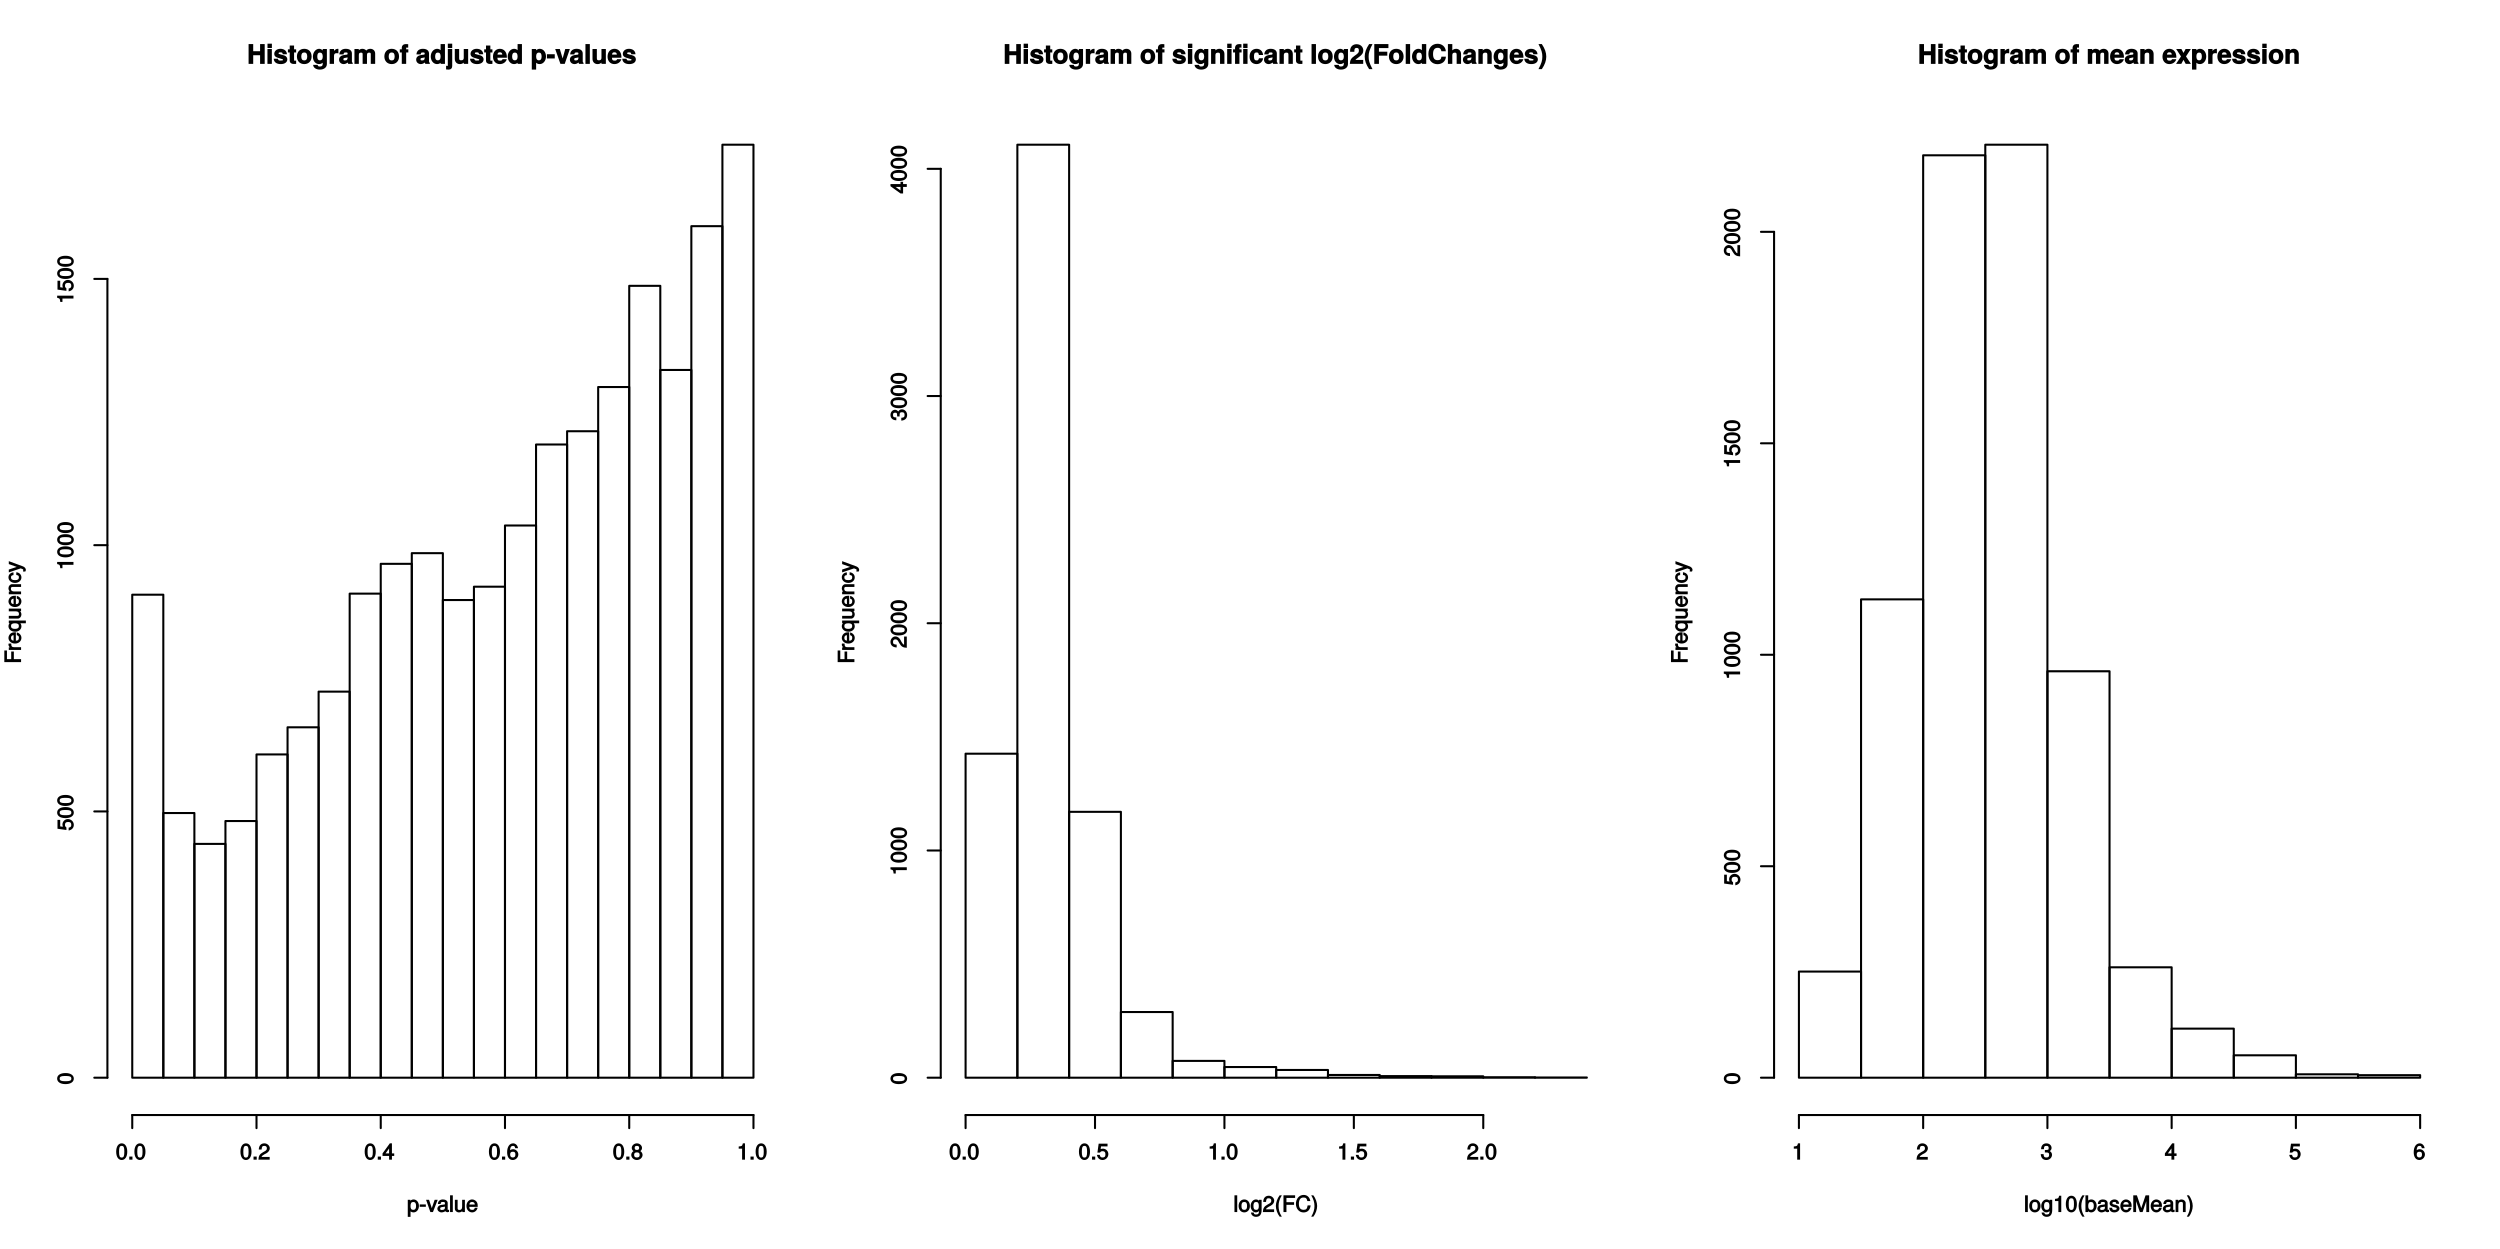 <?xml version="1.0" encoding="UTF-8"?>
<svg xmlns="http://www.w3.org/2000/svg" xmlns:xlink="http://www.w3.org/1999/xlink" width="907pt" height="453pt" viewBox="0 0 907 453" version="1.1">
<defs>
<g>
<symbol overflow="visible" id="glyph0-0">
<path style="stroke:none;" d=""/>
</symbol>
<symbol overflow="visible" id="glyph0-1">
<path style="stroke:none;" d="M 6.359 -0.125 L 6.359 -7.188 L 4.688 -7.188 L 4.688 -4.594 L 2.188 -4.594 L 2.188 -7.188 L 0.516 -7.188 L 0.516 0 L 2.188 0 L 2.188 -3.141 L 4.688 -3.141 L 4.688 0 L 6.359 0 Z M 6.359 -0.125 "/>
</symbol>
<symbol overflow="visible" id="glyph0-2">
<path style="stroke:none;" d="M 2.094 -0.125 L 2.094 -5.391 L 0.5 -5.391 L 0.5 0 L 2.094 0 Z M 2.109 -5.875 L 2.109 -7.328 L 0.516 -7.328 L 0.516 -5.75 L 2.109 -5.75 Z M 2.109 -5.875 "/>
</symbol>
<symbol overflow="visible" id="glyph0-3">
<path style="stroke:none;" d="M 5.062 -1.641 L 5.062 -1.703 C 5.062 -2.297 4.609 -2.875 3.938 -3.062 L 2.25 -3.547 C 1.875 -3.656 1.906 -3.609 1.906 -3.812 C 1.906 -4.109 2.094 -4.172 2.562 -4.172 C 3.188 -4.172 3.375 -4.062 3.375 -3.484 L 4.922 -3.484 C 4.906 -4.688 3.938 -5.469 2.562 -5.469 C 1.266 -5.469 0.328 -4.688 0.328 -3.625 C 0.328 -3 0.625 -2.531 1.578 -2.234 L 3.156 -1.75 C 3.5 -1.641 3.484 -1.656 3.484 -1.516 C 3.484 -1.203 3.234 -1.219 2.625 -1.219 C 2.016 -1.219 1.812 -1.203 1.672 -1.875 L 0.141 -1.875 C 0.188 -0.625 1.141 0.078 2.703 0.078 C 4.141 0.078 5.062 -0.609 5.062 -1.641 Z M 5.062 -1.641 "/>
</symbol>
<symbol overflow="visible" id="glyph0-4">
<path style="stroke:none;" d="M 2.984 -0.125 L 2.984 -1.203 C 2.719 -1.172 2.656 -1.156 2.562 -1.156 C 2.203 -1.156 2.234 -1.125 2.234 -1.594 L 2.234 -4.141 L 2.984 -4.141 L 2.984 -5.281 L 2.234 -5.281 L 2.234 -6.656 L 0.656 -6.656 L 0.656 -5.281 L 0 -5.281 L 0 -4.141 L 0.656 -4.141 L 0.656 -1.219 C 0.656 -0.422 1.219 0.031 2.094 0.031 C 2.391 0.031 2.625 0.016 2.984 0 Z M 2.984 -0.125 "/>
</symbol>
<symbol overflow="visible" id="glyph0-5">
<path style="stroke:none;" d="M 5.531 -2.656 C 5.531 -4.391 4.469 -5.469 2.859 -5.469 C 1.297 -5.469 0.203 -4.375 0.203 -2.688 C 0.203 -1 1.297 0.078 2.875 0.078 C 4.422 0.078 5.531 -1 5.531 -2.656 Z M 3.938 -2.672 C 3.938 -1.703 3.578 -1.25 2.875 -1.25 C 2.141 -1.25 1.781 -1.703 1.781 -2.688 C 1.781 -3.672 2.141 -4.141 2.875 -4.141 C 3.594 -4.141 3.938 -3.672 3.938 -2.672 Z M 3.938 -2.672 "/>
</symbol>
<symbol overflow="visible" id="glyph0-6">
<path style="stroke:none;" d="M 5.266 0.047 L 5.266 -5.391 L 3.75 -5.391 L 3.75 -4.469 L 3.969 -4.562 C 3.562 -5.172 3.047 -5.469 2.453 -5.469 C 1.234 -5.469 0.188 -4.219 0.188 -2.625 C 0.188 -1.031 1.156 0.078 2.422 0.078 C 3.016 0.078 3.469 -0.141 3.969 -0.625 L 3.75 -0.719 L 3.75 0.047 C 3.75 0.672 3.406 0.953 2.75 0.953 C 2.234 0.953 2.031 0.891 1.906 0.359 L 0.281 0.359 C 0.312 1.328 1.297 2.078 2.703 2.078 C 4.25 2.078 5.266 1.25 5.266 0.047 Z M 3.766 -2.656 C 3.766 -1.719 3.406 -1.281 2.719 -1.281 C 2.094 -1.281 1.781 -1.719 1.781 -2.656 C 1.781 -3.625 2.094 -4.109 2.734 -4.109 C 3.406 -4.109 3.766 -3.594 3.766 -2.656 Z M 3.766 -2.656 "/>
</symbol>
<symbol overflow="visible" id="glyph0-7">
<path style="stroke:none;" d="M 3.641 -3.984 L 3.641 -5.438 C 3.438 -5.469 3.391 -5.469 3.359 -5.469 C 2.75 -5.469 2.078 -4.938 1.797 -4.25 L 2.047 -4.25 L 2.047 -5.391 L 0.469 -5.391 L 0.469 0 L 2.047 0 L 2.047 -2.844 C 2.047 -3.625 2.312 -3.891 3.094 -3.891 C 3.234 -3.891 3.328 -3.891 3.641 -3.828 Z M 3.641 -3.984 "/>
</symbol>
<symbol overflow="visible" id="glyph0-8">
<path style="stroke:none;" d="M 5.094 -0.125 L 5.094 -0.344 C 4.828 -0.594 4.797 -0.641 4.797 -0.906 L 4.797 -3.766 C 4.797 -4.812 3.969 -5.469 2.578 -5.469 C 1.188 -5.469 0.328 -4.75 0.234 -3.438 L 1.781 -3.438 C 1.859 -4.094 1.953 -4.141 2.609 -4.141 C 3.109 -4.141 3.234 -4.094 3.234 -3.75 C 3.234 -3.219 2.969 -3.406 2.312 -3.281 L 1.781 -3.188 C 0.766 -3.016 0.141 -2.438 0.141 -1.516 C 0.141 -0.516 0.969 0.078 1.828 0.078 C 2.391 0.078 3 -0.203 3.469 -0.688 L 3.25 -0.766 C 3.25 -0.5 3.312 -0.188 3.469 0 L 5.094 0 Z M 3.234 -2.312 C 3.234 -1.547 3 -1.25 2.312 -1.25 C 1.875 -1.25 1.719 -1.281 1.719 -1.656 C 1.719 -2.047 1.812 -2.078 2.359 -2.172 L 2.812 -2.266 C 3.156 -2.328 3.312 -2.391 3.234 -2.344 Z M 3.234 -2.312 "/>
</symbol>
<symbol overflow="visible" id="glyph0-9">
<path style="stroke:none;" d="M 7.953 -0.125 L 7.953 -3.75 C 7.953 -4.75 7.219 -5.469 6.188 -5.469 C 5.547 -5.469 5 -5.203 4.703 -4.812 C 4.531 -5.156 3.938 -5.469 3.297 -5.469 C 2.703 -5.469 2.234 -5.234 1.797 -4.719 L 2.016 -4.609 L 2.016 -5.391 L 0.438 -5.391 L 0.438 0 L 2.031 0 L 2.031 -3.203 C 2.031 -3.828 2.234 -4.078 2.812 -4.078 C 3.266 -4.078 3.406 -3.953 3.406 -3.547 L 3.406 0 L 4.984 0 L 4.984 -3.203 C 4.984 -3.828 5.203 -4.078 5.781 -4.078 C 6.219 -4.078 6.359 -3.953 6.359 -3.547 L 6.359 0 L 7.953 0 Z M 7.953 -0.125 "/>
</symbol>
<symbol overflow="visible" id="glyph0-10">
<path style="stroke:none;" d=""/>
</symbol>
<symbol overflow="visible" id="glyph0-11">
<path style="stroke:none;" d="M 3.094 -4.266 L 3.094 -5.281 L 2.312 -5.281 L 2.312 -5.656 C 2.312 -5.922 2.297 -5.922 2.547 -5.922 C 2.656 -5.922 2.812 -5.922 3.047 -5.875 L 3.047 -7.141 C 2.672 -7.172 2.344 -7.188 2.172 -7.188 C 1.281 -7.188 0.719 -6.625 0.719 -5.766 L 0.719 -5.281 L 0 -5.281 L 0 -4.141 L 0.719 -4.141 L 0.719 0 L 2.312 0 L 2.312 -4.141 L 3.094 -4.141 Z M 3.094 -4.266 "/>
</symbol>
<symbol overflow="visible" id="glyph0-12">
<path style="stroke:none;" d="M 5.297 -0.125 L 5.297 -7.188 L 3.719 -7.188 L 3.719 -4.594 L 3.938 -4.688 C 3.594 -5.203 3.062 -5.469 2.438 -5.469 C 1.203 -5.469 0.141 -4.234 0.141 -2.672 C 0.141 -1.219 1.078 0.078 2.438 0.078 C 3.062 0.078 3.594 -0.188 3.938 -0.625 L 3.719 -0.719 L 3.719 0 L 5.297 0 Z M 3.719 -2.656 C 3.719 -1.734 3.391 -1.281 2.719 -1.281 C 2.062 -1.281 1.734 -1.734 1.734 -2.672 C 1.734 -3.625 2.062 -4.109 2.719 -4.109 C 3.406 -4.109 3.719 -3.641 3.719 -2.656 Z M 3.719 -2.656 "/>
</symbol>
<symbol overflow="visible" id="glyph0-13">
<path style="stroke:none;" d="M 2.125 0.766 L 2.125 -5.391 L 0.531 -5.391 L 0.531 0.469 C 0.531 0.766 0.562 0.734 0.281 0.734 C 0.188 0.734 0.141 0.734 -0.094 0.672 L -0.094 2.016 C 0.297 2.047 0.641 2.078 0.828 2.078 C 1.656 2.078 2.125 1.609 2.125 0.766 Z M 2.125 -5.875 L 2.125 -7.328 L 0.531 -7.328 L 0.531 -5.75 L 2.125 -5.75 Z M 2.125 -5.875 "/>
</symbol>
<symbol overflow="visible" id="glyph0-14">
<path style="stroke:none;" d="M 5.266 -0.125 L 5.266 -5.391 L 3.672 -5.391 L 3.672 -2.172 C 3.672 -1.562 3.375 -1.297 2.734 -1.297 C 2.172 -1.297 2 -1.469 2 -2.094 L 2 -5.391 L 0.422 -5.391 L 0.422 -1.812 C 0.422 -0.688 1.172 0.078 2.266 0.078 C 2.969 0.078 3.516 -0.203 3.891 -0.719 L 3.672 -0.797 L 3.672 0 L 5.266 0 Z M 5.266 -0.125 "/>
</symbol>
<symbol overflow="visible" id="glyph0-15">
<path style="stroke:none;" d="M 5.109 -2.5 C 5.109 -4.266 4.094 -5.469 2.578 -5.469 C 1.109 -5.469 0.078 -4.344 0.078 -2.625 C 0.078 -0.984 1.109 0.078 2.562 0.078 C 3.703 0.078 4.766 -0.562 5.094 -1.703 L 3.531 -1.703 C 3.375 -1.203 3.094 -1.188 2.609 -1.188 C 1.969 -1.188 1.703 -1.344 1.672 -2.219 L 5.094 -2.219 Z M 3.594 -3.359 L 1.703 -3.359 C 1.766 -3.938 1.969 -4.203 2.562 -4.203 C 3.141 -4.203 3.406 -3.953 3.453 -3.359 Z M 3.594 -3.359 "/>
</symbol>
<symbol overflow="visible" id="glyph0-16">
<path style="stroke:none;" d="M 5.578 -2.688 C 5.578 -4.203 4.641 -5.469 3.312 -5.469 C 2.656 -5.469 2.109 -5.156 1.781 -4.594 L 2 -4.5 L 2 -5.391 L 0.422 -5.391 L 0.422 2.078 L 2 2.078 L 2 -0.812 L 1.781 -0.719 C 2.109 -0.156 2.656 0.078 3.312 0.078 C 4.547 0.078 5.578 -1.125 5.578 -2.688 Z M 3.984 -2.672 C 3.984 -1.734 3.656 -1.281 3 -1.281 C 2.344 -1.281 2 -1.734 2 -2.688 C 2 -3.641 2.344 -4.109 3 -4.109 C 3.672 -4.109 3.984 -3.641 3.984 -2.672 Z M 3.984 -2.672 "/>
</symbol>
<symbol overflow="visible" id="glyph0-17">
<path style="stroke:none;" d="M 2.953 -2.094 L 2.953 -3.5 L 0.109 -3.5 L 0.109 -1.969 L 2.953 -1.969 Z M 2.953 -2.094 "/>
</symbol>
<symbol overflow="visible" id="glyph0-18">
<path style="stroke:none;" d="M 5.094 -5.391 L 3.594 -5.391 L 2.516 -1.5 L 2.781 -1.5 L 1.625 -5.391 L -0.047 -5.391 L 1.844 0 L 3.406 0 L 5.266 -5.391 Z M 5.094 -5.391 "/>
</symbol>
<symbol overflow="visible" id="glyph0-19">
<path style="stroke:none;" d="M 2.094 -0.125 L 2.094 -7.188 L 0.5 -7.188 L 0.5 0 L 2.094 0 Z M 2.094 -0.125 "/>
</symbol>
<symbol overflow="visible" id="glyph0-20">
<path style="stroke:none;" d="M 5.312 -0.125 L 5.312 -3.562 C 5.312 -4.688 4.562 -5.469 3.469 -5.469 C 2.781 -5.469 2.219 -5.172 1.828 -4.609 L 2.047 -4.516 L 2.047 -5.391 L 0.469 -5.391 L 0.469 0 L 2.047 0 L 2.047 -3.203 C 2.047 -3.812 2.359 -4.078 3 -4.078 C 3.578 -4.078 3.719 -3.891 3.719 -3.281 L 3.719 0 L 5.312 0 Z M 5.312 -0.125 "/>
</symbol>
<symbol overflow="visible" id="glyph0-21">
<path style="stroke:none;" d="M 3.094 -4.266 L 3.094 -5.281 L 2.312 -5.281 L 2.312 -5.656 C 2.312 -5.922 2.297 -5.922 2.547 -5.922 C 2.656 -5.922 2.812 -5.922 3.047 -5.875 L 3.047 -7.141 C 2.672 -7.172 2.344 -7.188 2.172 -7.188 C 1.281 -7.188 0.719 -6.625 0.719 -5.766 L 0.719 -5.281 L 0 -5.281 L 0 -4.141 L 0.719 -4.141 L 0.719 0 L 2.312 0 L 2.312 -4.141 L 3.094 -4.141 Z M 5.25 -0.125 L 5.25 -5.391 L 3.672 -5.391 L 3.672 0 L 5.25 0 Z M 5.25 -5.875 L 5.25 -7.328 L 3.672 -7.328 L 3.672 -5.75 L 5.25 -5.75 Z M 5.25 -5.875 "/>
</symbol>
<symbol overflow="visible" id="glyph0-22">
<path style="stroke:none;" d="M 4.953 -2.031 L 3.594 -2.031 C 3.375 -1.375 3.25 -1.25 2.734 -1.25 C 2.062 -1.25 1.781 -1.656 1.781 -2.656 C 1.781 -3.594 1.906 -4.141 2.734 -4.141 C 3.281 -4.141 3.406 -4.016 3.578 -3.219 L 5.094 -3.219 C 4.984 -4.594 4.031 -5.469 2.75 -5.469 C 1.219 -5.469 0.188 -4.406 0.188 -2.656 C 0.188 -0.953 1.203 0.078 2.719 0.078 C 3.969 0.078 4.953 -0.812 5.094 -2.031 Z M 4.953 -2.031 "/>
</symbol>
<symbol overflow="visible" id="glyph0-23">
<path style="stroke:none;" d="M 5.016 -4.859 C 5.016 -6.172 4 -7.141 2.578 -7.141 C 1.188 -7.141 0.234 -6.172 0.234 -4.75 C 0.234 -4.688 0.234 -4.609 0.25 -4.391 L 1.781 -4.391 L 1.781 -4.734 C 1.781 -5.484 2 -5.797 2.609 -5.797 C 3.203 -5.797 3.422 -5.516 3.422 -4.828 C 3.422 -4.094 3.234 -3.891 1.75 -2.844 C 0.609 -2.062 0.219 -1.375 0.141 0 L 4.984 0 L 4.984 -1.438 L 2.203 -1.438 C 2.312 -1.672 2.484 -1.781 3.469 -2.5 C 4.641 -3.359 5.016 -3.953 5.016 -4.859 Z M 5.016 -4.859 "/>
</symbol>
<symbol overflow="visible" id="glyph0-24">
<path style="stroke:none;" d="M 2.969 1.688 C 1.953 -0.281 1.672 -1.25 1.672 -2.641 C 1.672 -4.031 1.953 -5.031 3.078 -7.188 L 1.859 -7.188 C 0.734 -5.5 0.25 -4.094 0.25 -2.641 C 0.25 -1.172 0.734 0.219 1.859 1.906 L 3.078 1.906 Z M 2.969 1.688 "/>
</symbol>
<symbol overflow="visible" id="glyph0-25">
<path style="stroke:none;" d="M 5.688 -5.859 L 5.688 -7.188 L 0.562 -7.188 L 0.562 0 L 2.25 0 L 2.25 -2.984 L 5.281 -2.984 L 5.281 -4.422 L 2.25 -4.422 L 2.25 -5.734 L 5.688 -5.734 Z M 5.688 -5.859 "/>
</symbol>
<symbol overflow="visible" id="glyph0-26">
<path style="stroke:none;" d="M 6.5 -2.625 L 5 -2.625 C 4.906 -1.609 4.469 -1.344 3.594 -1.344 C 2.484 -1.344 1.969 -2.047 1.969 -3.562 C 1.969 -5.094 2.516 -5.828 3.641 -5.828 C 4.406 -5.828 4.781 -5.594 5.016 -4.578 L 6.609 -4.578 C 6.484 -6.297 5.156 -7.297 3.594 -7.297 C 1.641 -7.297 0.281 -5.828 0.281 -3.578 C 0.281 -1.359 1.625 0.109 3.547 0.109 C 5.266 0.109 6.547 -0.906 6.641 -2.625 Z M 6.5 -2.625 "/>
</symbol>
<symbol overflow="visible" id="glyph0-27">
<path style="stroke:none;" d="M 5.266 -0.125 L 5.266 -3.562 C 5.266 -4.766 4.438 -5.469 3.469 -5.469 C 2.812 -5.469 2.234 -5.172 1.875 -4.609 L 2.094 -4.516 L 2.094 -7.188 L 0.5 -7.188 L 0.5 0 L 2.094 0 L 2.094 -3.203 C 2.094 -3.797 2.391 -4.078 3 -4.078 C 3.469 -4.078 3.672 -3.953 3.672 -3.266 L 3.672 0 L 5.266 0 Z M 5.266 -0.125 "/>
</symbol>
<symbol overflow="visible" id="glyph0-28">
<path style="stroke:none;" d="M 2.828 -2.625 C 2.828 -4.094 2.344 -5.5 1.219 -7.188 L 0 -7.188 C 1.125 -5 1.406 -4.031 1.406 -2.625 C 1.406 -1.25 1.125 -0.25 0 1.906 L 1.219 1.906 C 2.344 0.219 2.828 -1.172 2.828 -2.625 Z M 2.828 -2.625 "/>
</symbol>
<symbol overflow="visible" id="glyph0-29">
<path style="stroke:none;" d="M 5.172 -0.219 L 3.516 -2.703 L 5.266 -5.391 L 3.375 -5.391 L 2.609 -3.969 L 1.859 -5.391 L -0.047 -5.391 L 1.703 -2.703 L -0.094 0 L 1.812 0 L 2.609 -1.469 L 3.406 0 L 5.312 0 Z M 5.172 -0.219 "/>
</symbol>
<symbol overflow="visible" id="glyph1-0">
<path style="stroke:none;" d=""/>
</symbol>
<symbol overflow="visible" id="glyph1-1">
<path style="stroke:none;" d="M 4.312 -2.188 C 4.312 -3.578 3.469 -4.578 2.359 -4.578 C 1.797 -4.578 1.234 -4.266 0.922 -3.781 L 1.203 -3.672 L 1.203 -4.453 L 0.266 -4.453 L 0.266 1.734 L 1.266 1.734 L 1.266 -0.656 L 0.969 -0.531 C 1.328 -0.109 1.828 0.125 2.375 0.125 C 3.438 0.125 4.312 -0.859 4.312 -2.188 Z M 3.281 -2.203 C 3.281 -1.266 2.969 -0.797 2.25 -0.797 C 1.547 -0.797 1.266 -1.219 1.266 -2.188 C 1.266 -3.172 1.547 -3.656 2.25 -3.656 C 2.984 -3.656 3.281 -3.188 3.281 -2.203 Z M 3.281 -2.203 "/>
</symbol>
<symbol overflow="visible" id="glyph1-2">
<path style="stroke:none;" d="M 2.422 -2.047 L 2.422 -2.766 L 0.188 -2.766 L 0.188 -1.906 L 2.422 -1.906 Z M 2.422 -2.047 "/>
</symbol>
<symbol overflow="visible" id="glyph1-3">
<path style="stroke:none;" d="M 3.844 -4.453 L 2.984 -4.453 L 1.766 -0.938 L 2.094 -0.938 L 0.938 -4.453 L -0.141 -4.453 L 1.422 0 L 2.359 0 L 4.078 -4.453 Z M 3.844 -4.453 "/>
</symbol>
<symbol overflow="visible" id="glyph1-4">
<path style="stroke:none;" d="M 4.406 -0.172 L 4.406 -0.844 C 4.172 -0.797 4.141 -0.797 4.094 -0.797 C 3.859 -0.797 3.906 -0.766 3.906 -0.969 L 3.906 -3.281 C 3.906 -4.031 3.203 -4.578 2.172 -4.578 C 1.172 -4.578 0.375 -4.031 0.344 -2.922 L 1.328 -2.922 C 1.406 -3.578 1.531 -3.656 2.156 -3.656 C 2.75 -3.656 2.906 -3.594 2.906 -3.188 L 2.906 -3.016 C 2.906 -2.734 2.922 -2.766 2.391 -2.703 C 1.453 -2.594 1.312 -2.562 1.062 -2.453 C 0.578 -2.25 0.156 -1.734 0.156 -1.234 C 0.156 -0.469 0.859 0.125 1.688 0.125 C 2.219 0.125 2.859 -0.141 3.016 -0.312 C 3 -0.328 3.469 0.062 3.781 0.062 C 3.922 0.062 4.031 0.047 4.406 -0.062 Z M 2.906 -1.578 C 2.906 -0.984 2.484 -0.766 1.844 -0.766 C 1.328 -0.766 1.188 -0.797 1.188 -1.25 C 1.188 -1.672 1.312 -1.719 2.016 -1.828 C 2.719 -1.922 2.859 -1.953 2.906 -1.969 Z M 2.906 -1.578 "/>
</symbol>
<symbol overflow="visible" id="glyph1-5">
<path style="stroke:none;" d="M 1.359 -0.156 L 1.359 -6.078 L 0.359 -6.078 L 0.359 0 L 1.359 0 Z M 1.359 -0.156 "/>
</symbol>
<symbol overflow="visible" id="glyph1-6">
<path style="stroke:none;" d="M 3.984 -0.156 L 3.984 -4.453 L 2.984 -4.453 L 2.984 -2.016 C 2.984 -1.172 2.719 -0.766 2.031 -0.766 C 1.5 -0.766 1.344 -0.922 1.344 -1.422 L 1.344 -4.453 L 0.344 -4.453 L 0.344 -1.172 C 0.344 -0.469 1.031 0.125 1.844 0.125 C 2.453 0.125 2.953 -0.141 3.328 -0.688 L 3.047 -0.797 L 3.047 0 L 3.984 0 Z M 3.984 -0.156 "/>
</symbol>
<symbol overflow="visible" id="glyph1-7">
<path style="stroke:none;" d="M 4.234 -2.031 C 4.234 -2.641 4.188 -3.016 4.062 -3.328 C 3.797 -4.016 3 -4.578 2.219 -4.578 C 1.062 -4.578 0.141 -3.562 0.141 -2.203 C 0.141 -0.844 1.031 0.125 2.203 0.125 C 3.156 0.125 3.984 -0.578 4.172 -1.562 L 3.188 -1.562 C 2.953 -0.859 2.75 -0.797 2.219 -0.797 C 1.531 -0.797 1.188 -1.078 1.172 -1.891 L 4.234 -1.891 Z M 3.469 -2.516 C 3.469 -2.516 3.234 -2.688 3.25 -2.719 L 1.203 -2.719 C 1.25 -3.312 1.547 -3.656 2.203 -3.656 C 2.859 -3.656 3.188 -3.266 3.188 -2.625 Z M 3.469 -2.516 "/>
</symbol>
<symbol overflow="visible" id="glyph1-8">
<path style="stroke:none;" d="M 4.188 -2.859 C 4.188 -4.797 3.406 -5.922 2.172 -5.922 C 0.969 -5.922 0.172 -4.781 0.172 -2.906 C 0.172 -1 0.969 0.125 2.172 0.125 C 3.359 0.125 4.188 -1 4.188 -2.859 Z M 3.125 -2.922 C 3.125 -1.328 2.938 -0.766 2.156 -0.766 C 1.422 -0.766 1.219 -1.359 1.219 -2.891 C 1.219 -4.422 1.422 -5 2.172 -5 C 2.938 -5 3.125 -4.422 3.125 -2.922 Z M 3.125 -2.922 "/>
</symbol>
<symbol overflow="visible" id="glyph1-9">
<path style="stroke:none;" d="M 1.672 -0.156 L 1.672 -1.125 L 0.516 -1.125 L 0.516 0 L 1.672 0 Z M 1.672 -0.156 "/>
</symbol>
<symbol overflow="visible" id="glyph1-10">
<path style="stroke:none;" d="M 4.219 -4.125 C 4.219 -5.062 3.312 -5.922 2.25 -5.922 C 1.094 -5.922 0.266 -5.188 0.219 -3.672 L 1.25 -3.672 C 1.312 -4.766 1.531 -5 2.219 -5 C 2.859 -5 3.156 -4.703 3.156 -4.109 C 3.156 -3.656 2.953 -3.375 2.453 -3.094 L 1.734 -2.688 C 0.547 -2.016 0.156 -1.391 0.094 0 L 4.172 0 L 4.172 -0.984 L 1.25 -0.984 C 1.297 -1.297 1.484 -1.484 2.172 -1.891 L 2.969 -2.312 C 3.75 -2.734 4.219 -3.438 4.219 -4.125 Z M 4.219 -4.125 "/>
</symbol>
<symbol overflow="visible" id="glyph1-11">
<path style="stroke:none;" d="M 4.281 -1.5 L 4.281 -2.281 L 3.453 -2.281 L 3.453 -5.922 L 2.688 -5.922 L 0.047 -2.266 L 0.047 -1.344 L 2.422 -1.344 L 2.422 0 L 3.453 0 L 3.453 -1.344 L 4.281 -1.344 Z M 2.594 -2.281 L 1.141 -2.281 L 2.703 -4.469 L 2.422 -4.578 L 2.422 -2.281 Z M 2.594 -2.281 "/>
</symbol>
<symbol overflow="visible" id="glyph1-12">
<path style="stroke:none;" d="M 4.234 -1.891 C 4.234 -2.938 3.344 -3.797 2.344 -3.797 C 1.797 -3.797 1.234 -3.531 0.938 -3.125 L 1.219 -3.016 C 1.234 -4.391 1.5 -5 2.312 -5 C 2.797 -5 2.969 -4.844 3.109 -4.156 L 4.125 -4.156 C 3.984 -5.219 3.203 -5.922 2.359 -5.922 C 1.047 -5.922 0.172 -4.672 0.172 -2.703 C 0.172 -0.953 0.938 0.125 2.219 0.125 C 3.297 0.125 4.234 -0.797 4.234 -1.891 Z M 3.172 -1.844 C 3.172 -1.141 2.875 -0.797 2.234 -0.797 C 1.578 -0.797 1.266 -1.156 1.266 -1.875 C 1.266 -2.578 1.562 -2.875 2.25 -2.875 C 2.938 -2.875 3.172 -2.594 3.172 -1.844 Z M 3.172 -1.844 "/>
</symbol>
<symbol overflow="visible" id="glyph1-13">
<path style="stroke:none;" d="M 4.234 -1.734 C 4.234 -2.359 3.75 -2.953 3.406 -3.109 C 3.781 -3.344 4.031 -3.734 4.031 -4.266 C 4.031 -5.156 3.172 -5.922 2.172 -5.922 C 1.188 -5.922 0.312 -5.156 0.312 -4.266 C 0.312 -3.75 0.562 -3.344 0.953 -3.109 C 0.609 -2.953 0.125 -2.359 0.125 -1.75 C 0.125 -0.719 1.062 0.125 2.172 0.125 C 3.281 0.125 4.234 -0.719 4.234 -1.734 Z M 2.984 -4.25 C 2.984 -3.734 2.766 -3.531 2.172 -3.531 C 1.594 -3.531 1.375 -3.734 1.375 -4.266 C 1.375 -4.797 1.594 -5 2.172 -5 C 2.766 -5 2.984 -4.797 2.984 -4.25 Z M 3.172 -1.734 C 3.172 -1.062 2.875 -0.797 2.156 -0.797 C 1.484 -0.797 1.172 -1.062 1.172 -1.734 C 1.172 -2.391 1.484 -2.641 2.172 -2.641 C 2.875 -2.641 3.172 -2.391 3.172 -1.734 Z M 3.172 -1.734 "/>
</symbol>
<symbol overflow="visible" id="glyph1-14">
<path style="stroke:none;" d="M 2.922 -0.156 L 2.922 -5.922 L 2.156 -5.922 C 1.875 -4.906 1.891 -4.938 0.641 -4.781 L 0.641 -4 L 1.875 -4 L 1.875 0 L 2.922 0 Z M 2.922 -0.156 "/>
</symbol>
<symbol overflow="visible" id="glyph1-15">
<path style="stroke:none;" d="M 4.203 -2.188 C 4.203 -3.625 3.344 -4.578 2.156 -4.578 C 0.984 -4.578 0.109 -3.625 0.109 -2.219 C 0.109 -0.828 0.984 0.125 2.156 0.125 C 3.328 0.125 4.203 -0.828 4.203 -2.188 Z M 3.172 -2.203 C 3.172 -1.234 2.891 -0.797 2.156 -0.797 C 1.422 -0.797 1.141 -1.219 1.141 -2.219 C 1.141 -3.219 1.422 -3.656 2.156 -3.656 C 2.906 -3.656 3.172 -3.234 3.172 -2.203 Z M 3.172 -2.203 "/>
</symbol>
<symbol overflow="visible" id="glyph1-16">
<path style="stroke:none;" d="M 4.047 -0.828 L 4.047 -4.453 L 3.094 -4.453 L 3.094 -3.703 L 3.375 -3.797 C 3.047 -4.297 2.531 -4.578 2 -4.578 C 0.938 -4.578 0.062 -3.531 0.062 -2.188 C 0.062 -0.875 0.969 0.125 1.938 0.125 C 2.469 0.125 2.938 -0.141 3.375 -0.672 L 3.094 -0.781 L 3.094 -0.5 C 3.094 0.609 2.812 0.875 2.047 0.875 C 1.516 0.875 1.281 0.828 1.188 0.172 L 0.188 0.172 C 0.266 1.109 1.047 1.734 2.016 1.734 C 3.312 1.734 4.047 1 4.047 -0.828 Z M 3.031 -2.203 C 3.031 -1.219 2.766 -0.797 2.078 -0.797 C 1.359 -0.797 1.078 -1.219 1.078 -2.219 C 1.078 -3.219 1.359 -3.656 2.062 -3.656 C 2.781 -3.656 3.031 -3.203 3.031 -2.203 Z M 3.031 -2.203 "/>
</symbol>
<symbol overflow="visible" id="glyph1-17">
<path style="stroke:none;" d="M 2.422 1.422 C 1.719 0.297 1.391 -0.938 1.391 -2.203 C 1.391 -3.469 1.719 -4.688 2.578 -6.078 L 1.781 -6.078 C 0.953 -4.984 0.406 -3.453 0.406 -2.203 C 0.406 -0.953 0.953 0.609 1.781 1.672 L 2.578 1.672 Z M 2.422 1.422 "/>
</symbol>
<symbol overflow="visible" id="glyph1-18">
<path style="stroke:none;" d="M 4.75 -5.281 L 4.75 -6.078 L 0.531 -6.078 L 0.531 0 L 1.609 0 L 1.609 -2.625 L 4.375 -2.625 L 4.375 -3.578 L 1.609 -3.578 L 1.609 -5.125 L 4.75 -5.125 Z M 4.75 -5.281 "/>
</symbol>
<symbol overflow="visible" id="glyph1-19">
<path style="stroke:none;" d="M 5.359 -2.406 L 4.453 -2.406 C 4.25 -1.172 3.969 -0.812 3 -0.812 C 1.844 -0.812 1.281 -1.531 1.281 -2.984 C 1.281 -4.453 1.812 -5.266 2.938 -5.266 C 3.828 -5.266 4.141 -5.016 4.344 -3.984 L 5.438 -3.984 C 5.188 -5.406 4.281 -6.219 3.016 -6.219 C 1.266 -6.219 0.203 -4.656 0.203 -2.969 C 0.203 -1.281 1.297 0.141 2.984 0.141 C 4.391 0.141 5.359 -0.75 5.547 -2.406 Z M 5.359 -2.406 "/>
</symbol>
<symbol overflow="visible" id="glyph1-20">
<path style="stroke:none;" d="M 2.188 -2.188 C 2.188 -3.453 1.641 -4.984 0.812 -6.078 L 0.031 -6.078 C 0.875 -4.688 1.219 -3.469 1.219 -2.188 C 1.219 -0.938 0.875 0.297 0.031 1.672 L 0.812 1.672 C 1.641 0.609 2.188 -0.953 2.188 -2.188 Z M 2.188 -2.188 "/>
</symbol>
<symbol overflow="visible" id="glyph1-21">
<path style="stroke:none;" d="M 4.234 -2.016 C 4.234 -3.125 3.328 -4 2.25 -4 C 1.859 -4 1.422 -3.844 1.438 -3.859 L 1.578 -4.812 L 3.938 -4.812 L 3.938 -5.797 L 0.719 -5.797 L 0.266 -2.562 L 1.172 -2.562 C 1.531 -2.984 1.688 -3.078 2.125 -3.078 C 2.875 -3.078 3.172 -2.75 3.172 -1.922 C 3.172 -1.109 2.891 -0.797 2.125 -0.797 C 1.516 -0.797 1.312 -0.953 1.094 -1.75 L 0.078 -1.75 C 0.328 -0.469 1.141 0.125 2.141 0.125 C 3.266 0.125 4.234 -0.828 4.234 -2.016 Z M 4.234 -2.016 "/>
</symbol>
<symbol overflow="visible" id="glyph1-22">
<path style="stroke:none;" d="M 4.312 -2.281 C 4.312 -3.625 3.469 -4.578 2.375 -4.578 C 1.797 -4.578 1.281 -4.312 0.969 -3.844 L 1.25 -3.734 L 1.25 -6.078 L 0.25 -6.078 L 0.25 0 L 1.188 0 L 1.188 -0.75 L 0.906 -0.641 C 1.219 -0.156 1.766 0.125 2.344 0.125 C 3.438 0.125 4.312 -0.922 4.312 -2.281 Z M 3.281 -2.234 C 3.281 -1.297 2.969 -0.797 2.234 -0.797 C 1.547 -0.797 1.25 -1.281 1.25 -2.219 C 1.25 -3.203 1.547 -3.688 2.234 -3.656 C 2.984 -3.656 3.281 -3.156 3.281 -2.234 Z M 3.281 -2.234 "/>
</symbol>
<symbol overflow="visible" id="glyph1-23">
<path style="stroke:none;" d="M 3.797 -1.312 C 3.797 -1.938 3.281 -2.391 2.469 -2.594 L 1.828 -2.734 C 1.297 -2.875 1.234 -2.891 1.234 -3.188 C 1.234 -3.562 1.406 -3.656 1.938 -3.656 C 2.469 -3.656 2.578 -3.578 2.609 -3 L 3.641 -3 C 3.625 -3.969 2.922 -4.578 1.969 -4.578 C 1 -4.578 0.203 -3.922 0.203 -3.156 C 0.203 -2.5 0.703 -2.047 1.688 -1.812 L 2.312 -1.656 C 2.766 -1.547 2.766 -1.562 2.766 -1.266 C 2.766 -0.875 2.562 -0.797 1.984 -0.797 C 1.391 -0.797 1.219 -0.781 1.109 -1.562 L 0.094 -1.562 C 0.125 -0.453 0.844 0.125 1.922 0.125 C 2.969 0.125 3.797 -0.516 3.797 -1.312 Z M 3.797 -1.312 "/>
</symbol>
<symbol overflow="visible" id="glyph1-24">
<path style="stroke:none;" d="M 6.188 -0.156 L 6.188 -6.078 L 4.891 -6.078 L 3.156 -0.891 L 3.5 -0.891 L 1.734 -6.078 L 0.422 -6.078 L 0.422 0 L 1.453 0 L 1.453 -4.984 L 1.109 -4.984 L 2.812 0 L 3.812 0 L 5.5 -4.984 L 5.156 -4.984 L 5.156 0 L 6.188 0 Z M 6.188 -0.156 "/>
</symbol>
<symbol overflow="visible" id="glyph1-25">
<path style="stroke:none;" d="M 4.031 -0.156 L 4.031 -3.281 C 4.031 -3.984 3.344 -4.578 2.547 -4.578 C 1.922 -4.578 1.406 -4.281 1.047 -3.703 L 1.328 -3.609 L 1.328 -4.453 L 0.375 -4.453 L 0.375 0 L 1.375 0 L 1.375 -2.438 C 1.375 -3.281 1.672 -3.688 2.344 -3.688 C 2.875 -3.688 3.031 -3.531 3.031 -3.031 L 3.031 0 L 4.031 0 Z M 4.031 -0.156 "/>
</symbol>
<symbol overflow="visible" id="glyph1-26">
<path style="stroke:none;" d="M 4.172 -1.781 C 4.172 -2.469 3.734 -3.016 3.062 -3.234 L 3.062 -2.938 C 3.578 -3.141 4.016 -3.656 4.016 -4.219 C 4.016 -5.188 3.203 -5.922 2.125 -5.922 C 1 -5.922 0.219 -5.156 0.203 -3.797 L 1.234 -3.797 C 1.25 -4.781 1.422 -5 2.141 -5 C 2.75 -5 2.953 -4.797 2.953 -4.203 C 2.953 -3.594 2.875 -3.5 1.578 -3.5 L 1.578 -2.609 L 2.125 -2.609 C 2.906 -2.609 3.125 -2.406 3.125 -1.781 C 3.125 -1.062 2.859 -0.797 2.125 -0.797 C 1.375 -0.797 1.172 -1.031 1.109 -2 L 0.078 -2 C 0.172 -0.594 0.953 0.125 2.109 0.125 C 3.266 0.125 4.172 -0.719 4.172 -1.781 Z M 4.172 -1.781 "/>
</symbol>
<symbol overflow="visible" id="glyph2-0">
<path style="stroke:none;" d=""/>
</symbol>
<symbol overflow="visible" id="glyph2-1">
<path style="stroke:none;" d="M -5.281 -4.75 L -6.078 -4.75 L -6.078 -0.531 L 0 -0.531 L 0 -1.609 L -2.625 -1.609 L -2.625 -4.375 L -3.578 -4.375 L -3.578 -1.609 L -5.125 -1.609 L -5.125 -4.75 Z M -5.281 -4.75 "/>
</symbol>
<symbol overflow="visible" id="glyph2-2">
<path style="stroke:none;" d="M -3.719 -2.703 L -4.516 -2.703 C -4.562 -2.438 -4.578 -2.375 -4.578 -2.297 C -4.578 -1.859 -4.266 -1.422 -3.656 -1.031 L -3.547 -1.328 L -4.453 -1.328 L -4.453 -0.375 L 0 -0.375 L 0 -1.375 L -2.312 -1.375 C -3.234 -1.375 -3.562 -1.516 -3.578 -2.703 Z M -3.719 -2.703 "/>
</symbol>
<symbol overflow="visible" id="glyph2-3">
<path style="stroke:none;" d="M -2.031 -4.234 C -2.641 -4.234 -3.016 -4.188 -3.328 -4.062 C -4.016 -3.797 -4.578 -3 -4.578 -2.219 C -4.578 -1.062 -3.562 -0.141 -2.203 -0.141 C -0.844 -0.141 0.125 -1.031 0.125 -2.203 C 0.125 -3.156 -0.578 -3.984 -1.562 -4.172 L -1.562 -3.188 C -0.859 -2.953 -0.797 -2.75 -0.797 -2.219 C -0.797 -1.531 -1.078 -1.188 -1.891 -1.172 L -1.891 -4.234 Z M -2.516 -3.469 C -2.516 -3.469 -2.688 -3.234 -2.719 -3.25 L -2.719 -1.203 C -3.312 -1.25 -3.656 -1.547 -3.656 -2.203 C -3.656 -2.859 -3.266 -3.188 -2.625 -3.188 Z M -2.516 -3.469 "/>
</symbol>
<symbol overflow="visible" id="glyph2-4">
<path style="stroke:none;" d="M 1.578 -4.094 L -4.453 -4.094 L -4.453 -3.156 L -3.75 -3.156 L -3.844 -3.453 C -4.281 -3.141 -4.578 -2.562 -4.578 -2.016 C -4.578 -0.922 -3.562 -0.031 -2.172 -0.031 C -0.828 -0.031 0.125 -0.891 0.125 -1.984 C 0.125 -2.562 -0.125 -3.062 -0.578 -3.375 L -0.688 -3.094 L 1.734 -3.094 L 1.734 -4.094 Z M -2.203 -3.094 C -1.25 -3.094 -0.797 -2.797 -0.797 -2.109 C -0.797 -1.375 -1.266 -1.062 -2.219 -1.062 C -3.188 -1.062 -3.656 -1.375 -3.656 -2.109 C -3.656 -2.812 -3.172 -3.094 -2.203 -3.094 Z M -2.203 -3.094 "/>
</symbol>
<symbol overflow="visible" id="glyph2-5">
<path style="stroke:none;" d="M -0.156 -3.984 L -4.453 -3.984 L -4.453 -2.984 L -2.016 -2.984 C -1.172 -2.984 -0.766 -2.719 -0.766 -2.031 C -0.766 -1.5 -0.922 -1.344 -1.422 -1.344 L -4.453 -1.344 L -4.453 -0.344 L -1.172 -0.344 C -0.469 -0.344 0.125 -1.031 0.125 -1.844 C 0.125 -2.453 -0.141 -2.953 -0.688 -3.328 L -0.797 -3.047 L 0 -3.047 L 0 -3.984 Z M -0.156 -3.984 "/>
</symbol>
<symbol overflow="visible" id="glyph2-6">
<path style="stroke:none;" d="M -0.156 -4.031 L -3.281 -4.031 C -3.984 -4.031 -4.578 -3.344 -4.578 -2.547 C -4.578 -1.922 -4.281 -1.406 -3.703 -1.047 L -3.609 -1.328 L -4.453 -1.328 L -4.453 -0.375 L 0 -0.375 L 0 -1.375 L -2.438 -1.375 C -3.281 -1.375 -3.688 -1.672 -3.688 -2.344 C -3.688 -2.875 -3.531 -3.031 -3.031 -3.031 L 0 -3.031 L 0 -4.031 Z M -0.156 -4.031 "/>
</symbol>
<symbol overflow="visible" id="glyph2-7">
<path style="stroke:none;" d="M -1.734 -3.781 L -1.734 -2.969 C -0.906 -2.828 -0.797 -2.656 -0.797 -2.094 C -0.797 -1.375 -1.203 -1.094 -2.188 -1.094 C -3.219 -1.094 -3.656 -1.359 -3.656 -2.078 C -3.656 -2.641 -3.484 -2.812 -2.75 -2.922 L -2.75 -3.906 C -3.922 -3.812 -4.578 -3.016 -4.578 -2.094 C -4.578 -0.969 -3.562 -0.078 -2.188 -0.078 C -0.844 -0.078 0.125 -0.953 0.125 -2.078 C 0.125 -3.078 -0.625 -3.859 -1.734 -3.953 Z M -1.734 -3.781 "/>
</symbol>
<symbol overflow="visible" id="glyph2-8">
<path style="stroke:none;" d="M -4.453 -3.781 L -4.453 -2.953 L -1.062 -1.75 L -1.062 -2.094 L -4.453 -0.969 L -4.453 0.062 L -0.141 -1.391 L 0.516 -1.141 C 0.812 -1.016 0.781 -1.062 0.781 -0.781 C 0.781 -0.688 0.766 -0.578 0.703 -0.25 L 1.547 -0.25 C 1.656 -0.438 1.734 -0.703 1.734 -0.875 C 1.734 -1.344 1.312 -1.891 0.719 -2.109 L -4.453 -4.016 Z M -4.453 -3.781 "/>
</symbol>
<symbol overflow="visible" id="glyph2-9">
<path style="stroke:none;" d="M -2.859 -4.188 C -4.797 -4.188 -5.922 -3.406 -5.922 -2.172 C -5.922 -0.969 -4.781 -0.172 -2.906 -0.172 C -1 -0.172 0.125 -0.969 0.125 -2.172 C 0.125 -3.359 -1 -4.188 -2.859 -4.188 Z M -2.922 -3.125 C -1.328 -3.125 -0.766 -2.938 -0.766 -2.156 C -0.766 -1.422 -1.359 -1.219 -2.891 -1.219 C -4.422 -1.219 -5 -1.422 -5 -2.172 C -5 -2.938 -4.422 -3.125 -2.922 -3.125 Z M -2.922 -3.125 "/>
</symbol>
<symbol overflow="visible" id="glyph2-10">
<path style="stroke:none;" d="M -2.016 -4.234 C -3.125 -4.234 -4 -3.328 -4 -2.25 C -4 -1.859 -3.844 -1.422 -3.859 -1.438 L -4.812 -1.578 L -4.812 -3.938 L -5.797 -3.938 L -5.797 -0.719 L -2.562 -0.266 L -2.562 -1.172 C -2.984 -1.531 -3.078 -1.688 -3.078 -2.125 C -3.078 -2.875 -2.75 -3.172 -1.922 -3.172 C -1.109 -3.172 -0.797 -2.891 -0.797 -2.125 C -0.797 -1.516 -0.953 -1.312 -1.75 -1.094 L -1.75 -0.078 C -0.469 -0.328 0.125 -1.141 0.125 -2.141 C 0.125 -3.266 -0.828 -4.234 -2.016 -4.234 Z M -2.016 -4.234 "/>
</symbol>
<symbol overflow="visible" id="glyph2-11">
<path style="stroke:none;" d="M -0.156 -2.922 L -5.922 -2.922 L -5.922 -2.156 C -4.906 -1.875 -4.938 -1.891 -4.781 -0.641 L -4 -0.641 L -4 -1.875 L 0 -1.875 L 0 -2.922 Z M -0.156 -2.922 "/>
</symbol>
<symbol overflow="visible" id="glyph2-12">
<path style="stroke:none;" d="M -4.125 -4.219 C -5.062 -4.219 -5.922 -3.312 -5.922 -2.25 C -5.922 -1.094 -5.188 -0.266 -3.672 -0.219 L -3.672 -1.25 C -4.766 -1.312 -5 -1.531 -5 -2.219 C -5 -2.859 -4.703 -3.156 -4.109 -3.156 C -3.656 -3.156 -3.375 -2.953 -3.094 -2.453 L -2.688 -1.734 C -2.016 -0.547 -1.391 -0.156 0 -0.094 L 0 -4.172 L -0.984 -4.172 L -0.984 -1.25 C -1.297 -1.297 -1.484 -1.484 -1.891 -2.172 L -2.312 -2.969 C -2.734 -3.75 -3.438 -4.219 -4.125 -4.219 Z M -4.125 -4.219 "/>
</symbol>
<symbol overflow="visible" id="glyph2-13">
<path style="stroke:none;" d="M -1.781 -4.172 C -2.469 -4.172 -3.016 -3.734 -3.234 -3.062 L -2.938 -3.062 C -3.141 -3.578 -3.656 -4.016 -4.219 -4.016 C -5.188 -4.016 -5.922 -3.203 -5.922 -2.125 C -5.922 -1 -5.156 -0.219 -3.797 -0.203 L -3.797 -1.234 C -4.781 -1.25 -5 -1.422 -5 -2.141 C -5 -2.75 -4.797 -2.953 -4.203 -2.953 C -3.594 -2.953 -3.5 -2.875 -3.5 -1.578 L -2.609 -1.578 L -2.609 -2.125 C -2.609 -2.906 -2.406 -3.125 -1.781 -3.125 C -1.062 -3.125 -0.797 -2.859 -0.797 -2.125 C -0.797 -1.375 -1.031 -1.172 -2 -1.109 L -2 -0.078 C -0.594 -0.172 0.125 -0.953 0.125 -2.109 C 0.125 -3.266 -0.719 -4.172 -1.781 -4.172 Z M -1.781 -4.172 "/>
</symbol>
<symbol overflow="visible" id="glyph2-14">
<path style="stroke:none;" d="M -1.5 -4.281 L -2.281 -4.281 L -2.281 -3.453 L -5.922 -3.453 L -5.922 -2.688 L -2.266 -0.047 L -1.344 -0.047 L -1.344 -2.422 L 0 -2.422 L 0 -3.453 L -1.344 -3.453 L -1.344 -4.281 Z M -2.281 -2.594 L -2.281 -1.141 L -4.469 -2.703 L -4.578 -2.422 L -2.281 -2.422 Z M -2.281 -2.594 "/>
</symbol>
</g>
</defs>
<g id="surface51">
<rect x="0" y="0" width="907" height="453" style="fill:rgb(100%,100%,100%);fill-opacity:1;stroke:none;"/>
<g style="fill:rgb(0%,0%,0%);fill-opacity:1;">
  <use xlink:href="#glyph0-1" x="89.672" y="23.177"/>
  <use xlink:href="#glyph0-2" x="96.531" y="23.177"/>
  <use xlink:href="#glyph0-3" x="99.172" y="23.177"/>
  <use xlink:href="#glyph0-4" x="104.454" y="23.177"/>
  <use xlink:href="#glyph0-5" x="107.522" y="23.177"/>
  <use xlink:href="#glyph0-6" x="113.327" y="23.177"/>
  <use xlink:href="#glyph0-7" x="119.132" y="23.177"/>
  <use xlink:href="#glyph0-8" x="122.874" y="23.177"/>
  <use xlink:href="#glyph0-9" x="128.156" y="23.177"/>
  <use xlink:href="#glyph0-10" x="136.602" y="23.177"/>
  <use xlink:href="#glyph0-5" x="139.242" y="23.177"/>
  <use xlink:href="#glyph0-11" x="145.047" y="23.177"/>
  <use xlink:href="#glyph0-10" x="148.21" y="23.177"/>
  <use xlink:href="#glyph0-8" x="150.851" y="23.177"/>
  <use xlink:href="#glyph0-12" x="156.133" y="23.177"/>
  <use xlink:href="#glyph0-13" x="161.938" y="23.177"/>
  <use xlink:href="#glyph0-14" x="164.578" y="23.177"/>
  <use xlink:href="#glyph0-3" x="170.383" y="23.177"/>
  <use xlink:href="#glyph0-4" x="175.665" y="23.177"/>
  <use xlink:href="#glyph0-15" x="178.781" y="23.177"/>
  <use xlink:href="#glyph0-12" x="184.063" y="23.177"/>
  <use xlink:href="#glyph0-10" x="189.868" y="23.177"/>
  <use xlink:href="#glyph0-16" x="192.509" y="23.177"/>
  <use xlink:href="#glyph0-17" x="198.313" y="23.177"/>
  <use xlink:href="#glyph0-18" x="201.477" y="23.177"/>
  <use xlink:href="#glyph0-8" x="206.617" y="23.177"/>
  <use xlink:href="#glyph0-19" x="211.899" y="23.177"/>
  <use xlink:href="#glyph0-14" x="214.54" y="23.177"/>
  <use xlink:href="#glyph0-15" x="220.345" y="23.177"/>
  <use xlink:href="#glyph0-3" x="225.627" y="23.177"/>
</g>
<g style="fill:rgb(0%,0%,0%);fill-opacity:1;">
  <use xlink:href="#glyph1-1" x="147.672" y="439.735"/>
  <use xlink:href="#glyph1-2" x="152.076" y="439.735"/>
  <use xlink:href="#glyph1-3" x="154.714" y="439.735"/>
  <use xlink:href="#glyph1-4" x="158.517" y="439.735"/>
  <use xlink:href="#glyph1-5" x="162.921" y="439.735"/>
  <use xlink:href="#glyph1-6" x="164.68" y="439.735"/>
  <use xlink:href="#glyph1-7" x="169.084" y="439.735"/>
</g>
<g style="fill:rgb(0%,0%,0%);fill-opacity:1;">
  <use xlink:href="#glyph2-1" x="7.646" y="240.746"/>
  <use xlink:href="#glyph2-2" x="7.646" y="236.183"/>
  <use xlink:href="#glyph2-3" x="7.646" y="233.624"/>
  <use xlink:href="#glyph2-4" x="7.646" y="229.22"/>
  <use xlink:href="#glyph2-5" x="7.646" y="224.776"/>
  <use xlink:href="#glyph2-3" x="7.646" y="220.372"/>
  <use xlink:href="#glyph2-6" x="7.646" y="215.968"/>
  <use xlink:href="#glyph2-7" x="7.646" y="211.563"/>
  <use xlink:href="#glyph2-8" x="7.646" y="207.603"/>
</g>
<path style="fill:none;stroke-width:0.75;stroke-linecap:round;stroke-linejoin:round;stroke:rgb(0%,0%,0%);stroke-opacity:1;stroke-miterlimit:10;" d="M 47.98 404.531 L 273.359 404.531 "/>
<path style="fill:none;stroke-width:0.75;stroke-linecap:round;stroke-linejoin:round;stroke:rgb(0%,0%,0%);stroke-opacity:1;stroke-miterlimit:10;" d="M 47.98 404.531 L 47.98 409.281 "/>
<path style="fill:none;stroke-width:0.75;stroke-linecap:round;stroke-linejoin:round;stroke:rgb(0%,0%,0%);stroke-opacity:1;stroke-miterlimit:10;" d="M 93.059 404.531 L 93.059 409.281 "/>
<path style="fill:none;stroke-width:0.75;stroke-linecap:round;stroke-linejoin:round;stroke:rgb(0%,0%,0%);stroke-opacity:1;stroke-miterlimit:10;" d="M 138.133 404.531 L 138.133 409.281 "/>
<path style="fill:none;stroke-width:0.75;stroke-linecap:round;stroke-linejoin:round;stroke:rgb(0%,0%,0%);stroke-opacity:1;stroke-miterlimit:10;" d="M 183.207 404.531 L 183.207 409.281 "/>
<path style="fill:none;stroke-width:0.75;stroke-linecap:round;stroke-linejoin:round;stroke:rgb(0%,0%,0%);stroke-opacity:1;stroke-miterlimit:10;" d="M 228.285 404.531 L 228.285 409.281 "/>
<path style="fill:none;stroke-width:0.75;stroke-linecap:round;stroke-linejoin:round;stroke:rgb(0%,0%,0%);stroke-opacity:1;stroke-miterlimit:10;" d="M 273.359 404.531 L 273.359 409.281 "/>
<g style="fill:rgb(0%,0%,0%);fill-opacity:1;">
  <use xlink:href="#glyph1-8" x="41.98" y="420.728"/>
  <use xlink:href="#glyph1-9" x="46.385" y="420.728"/>
  <use xlink:href="#glyph1-8" x="48.587" y="420.728"/>
</g>
<g style="fill:rgb(0%,0%,0%);fill-opacity:1;">
  <use xlink:href="#glyph1-8" x="87.059" y="420.728"/>
  <use xlink:href="#glyph1-9" x="91.463" y="420.728"/>
  <use xlink:href="#glyph1-10" x="93.665" y="420.728"/>
</g>
<g style="fill:rgb(0%,0%,0%);fill-opacity:1;">
  <use xlink:href="#glyph1-8" x="132.133" y="420.728"/>
  <use xlink:href="#glyph1-9" x="136.537" y="420.728"/>
  <use xlink:href="#glyph1-11" x="138.739" y="420.728"/>
</g>
<g style="fill:rgb(0%,0%,0%);fill-opacity:1;">
  <use xlink:href="#glyph1-8" x="177.207" y="420.728"/>
  <use xlink:href="#glyph1-9" x="181.611" y="420.728"/>
  <use xlink:href="#glyph1-12" x="183.813" y="420.728"/>
</g>
<g style="fill:rgb(0%,0%,0%);fill-opacity:1;">
  <use xlink:href="#glyph1-8" x="222.285" y="420.728"/>
  <use xlink:href="#glyph1-9" x="226.689" y="420.728"/>
  <use xlink:href="#glyph1-13" x="228.892" y="420.728"/>
</g>
<g style="fill:rgb(0%,0%,0%);fill-opacity:1;">
  <use xlink:href="#glyph1-14" x="267.359" y="420.728"/>
  <use xlink:href="#glyph1-9" x="271.764" y="420.728"/>
  <use xlink:href="#glyph1-8" x="273.966" y="420.728"/>
</g>
<path style="fill:none;stroke-width:0.75;stroke-linecap:round;stroke-linejoin:round;stroke:rgb(0%,0%,0%);stroke-opacity:1;stroke-miterlimit:10;" d="M 38.965 390.988 L 38.965 101.191 "/>
<path style="fill:none;stroke-width:0.75;stroke-linecap:round;stroke-linejoin:round;stroke:rgb(0%,0%,0%);stroke-opacity:1;stroke-miterlimit:10;" d="M 38.965 390.988 L 34.215 390.988 "/>
<path style="fill:none;stroke-width:0.75;stroke-linecap:round;stroke-linejoin:round;stroke:rgb(0%,0%,0%);stroke-opacity:1;stroke-miterlimit:10;" d="M 38.965 294.391 L 34.215 294.391 "/>
<path style="fill:none;stroke-width:0.75;stroke-linecap:round;stroke-linejoin:round;stroke:rgb(0%,0%,0%);stroke-opacity:1;stroke-miterlimit:10;" d="M 38.965 197.793 L 34.215 197.793 "/>
<path style="fill:none;stroke-width:0.75;stroke-linecap:round;stroke-linejoin:round;stroke:rgb(0%,0%,0%);stroke-opacity:1;stroke-miterlimit:10;" d="M 38.965 101.191 L 34.215 101.191 "/>
<g style="fill:rgb(0%,0%,0%);fill-opacity:1;">
  <use xlink:href="#glyph2-9" x="26.653" y="393.488"/>
</g>
<g style="fill:rgb(0%,0%,0%);fill-opacity:1;">
  <use xlink:href="#glyph2-10" x="26.653" y="301.391"/>
  <use xlink:href="#glyph2-9" x="26.653" y="296.986"/>
  <use xlink:href="#glyph2-9" x="26.653" y="292.582"/>
</g>
<g style="fill:rgb(0%,0%,0%);fill-opacity:1;">
  <use xlink:href="#glyph2-11" x="26.653" y="206.793"/>
  <use xlink:href="#glyph2-9" x="26.653" y="202.389"/>
  <use xlink:href="#glyph2-9" x="26.653" y="197.984"/>
  <use xlink:href="#glyph2-9" x="26.653" y="193.58"/>
</g>
<g style="fill:rgb(0%,0%,0%);fill-opacity:1;">
  <use xlink:href="#glyph2-11" x="26.653" y="110.191"/>
  <use xlink:href="#glyph2-10" x="26.653" y="105.787"/>
  <use xlink:href="#glyph2-9" x="26.653" y="101.383"/>
  <use xlink:href="#glyph2-9" x="26.653" y="96.979"/>
</g>
<path style="fill:none;stroke-width:0.75;stroke-linecap:round;stroke-linejoin:round;stroke:rgb(0%,0%,0%);stroke-opacity:1;stroke-miterlimit:10;" d="M 47.98 390.988 L 59.25 390.988 L 59.25 215.758 L 47.98 215.758 Z M 47.98 390.988 "/>
<path style="fill:none;stroke-width:0.75;stroke-linecap:round;stroke-linejoin:round;stroke:rgb(0%,0%,0%);stroke-opacity:1;stroke-miterlimit:10;" d="M 59.25 390.988 L 70.52 390.988 L 70.52 294.969 L 59.25 294.969 Z M 59.25 390.988 "/>
<path style="fill:none;stroke-width:0.75;stroke-linecap:round;stroke-linejoin:round;stroke:rgb(0%,0%,0%);stroke-opacity:1;stroke-miterlimit:10;" d="M 70.52 390.988 L 81.789 390.988 L 81.789 306.176 L 70.52 306.176 Z M 70.52 390.988 "/>
<path style="fill:none;stroke-width:0.75;stroke-linecap:round;stroke-linejoin:round;stroke:rgb(0%,0%,0%);stroke-opacity:1;stroke-miterlimit:10;" d="M 81.789 390.988 L 93.059 390.988 L 93.059 297.867 L 81.789 297.867 Z M 81.789 390.988 "/>
<path style="fill:none;stroke-width:0.75;stroke-linecap:round;stroke-linejoin:round;stroke:rgb(0%,0%,0%);stroke-opacity:1;stroke-miterlimit:10;" d="M 93.059 390.988 L 104.328 390.988 L 104.328 273.715 L 93.059 273.715 Z M 93.059 390.988 "/>
<path style="fill:none;stroke-width:0.75;stroke-linecap:round;stroke-linejoin:round;stroke:rgb(0%,0%,0%);stroke-opacity:1;stroke-miterlimit:10;" d="M 104.324 390.988 L 115.594 390.988 L 115.594 263.863 L 104.324 263.863 Z M 104.324 390.988 "/>
<path style="fill:none;stroke-width:0.75;stroke-linecap:round;stroke-linejoin:round;stroke:rgb(0%,0%,0%);stroke-opacity:1;stroke-miterlimit:10;" d="M 115.594 390.988 L 126.863 390.988 L 126.863 250.918 L 115.594 250.918 Z M 115.594 390.988 "/>
<path style="fill:none;stroke-width:0.75;stroke-linecap:round;stroke-linejoin:round;stroke:rgb(0%,0%,0%);stroke-opacity:1;stroke-miterlimit:10;" d="M 126.863 390.988 L 138.133 390.988 L 138.133 215.371 L 126.863 215.371 Z M 126.863 390.988 "/>
<path style="fill:none;stroke-width:0.75;stroke-linecap:round;stroke-linejoin:round;stroke:rgb(0%,0%,0%);stroke-opacity:1;stroke-miterlimit:10;" d="M 138.133 390.988 L 149.402 390.988 L 149.402 204.551 L 138.133 204.551 Z M 138.133 390.988 "/>
<path style="fill:none;stroke-width:0.75;stroke-linecap:round;stroke-linejoin:round;stroke:rgb(0%,0%,0%);stroke-opacity:1;stroke-miterlimit:10;" d="M 149.402 390.988 L 160.672 390.988 L 160.672 200.688 L 149.402 200.688 Z M 149.402 390.988 "/>
<path style="fill:none;stroke-width:0.75;stroke-linecap:round;stroke-linejoin:round;stroke:rgb(0%,0%,0%);stroke-opacity:1;stroke-miterlimit:10;" d="M 160.672 390.988 L 171.941 390.988 L 171.941 217.688 L 160.672 217.688 Z M 160.672 390.988 "/>
<path style="fill:none;stroke-width:0.75;stroke-linecap:round;stroke-linejoin:round;stroke:rgb(0%,0%,0%);stroke-opacity:1;stroke-miterlimit:10;" d="M 171.941 390.988 L 183.211 390.988 L 183.211 212.859 L 171.941 212.859 Z M 171.941 390.988 "/>
<path style="fill:none;stroke-width:0.75;stroke-linecap:round;stroke-linejoin:round;stroke:rgb(0%,0%,0%);stroke-opacity:1;stroke-miterlimit:10;" d="M 183.207 390.988 L 194.477 390.988 L 194.477 190.641 L 183.207 190.641 Z M 183.207 390.988 "/>
<path style="fill:none;stroke-width:0.75;stroke-linecap:round;stroke-linejoin:round;stroke:rgb(0%,0%,0%);stroke-opacity:1;stroke-miterlimit:10;" d="M 194.477 390.988 L 205.746 390.988 L 205.746 161.273 L 194.477 161.273 Z M 194.477 390.988 "/>
<path style="fill:none;stroke-width:0.75;stroke-linecap:round;stroke-linejoin:round;stroke:rgb(0%,0%,0%);stroke-opacity:1;stroke-miterlimit:10;" d="M 205.746 390.988 L 217.016 390.988 L 217.016 156.445 L 205.746 156.445 Z M 205.746 390.988 "/>
<path style="fill:none;stroke-width:0.75;stroke-linecap:round;stroke-linejoin:round;stroke:rgb(0%,0%,0%);stroke-opacity:1;stroke-miterlimit:10;" d="M 217.016 390.988 L 228.285 390.988 L 228.285 140.41 L 217.016 140.41 Z M 217.016 390.988 "/>
<path style="fill:none;stroke-width:0.75;stroke-linecap:round;stroke-linejoin:round;stroke:rgb(0%,0%,0%);stroke-opacity:1;stroke-miterlimit:10;" d="M 228.285 390.988 L 239.555 390.988 L 239.555 103.703 L 228.285 103.703 Z M 228.285 390.988 "/>
<path style="fill:none;stroke-width:0.75;stroke-linecap:round;stroke-linejoin:round;stroke:rgb(0%,0%,0%);stroke-opacity:1;stroke-miterlimit:10;" d="M 239.555 390.988 L 250.824 390.988 L 250.824 134.227 L 239.555 134.227 Z M 239.555 390.988 "/>
<path style="fill:none;stroke-width:0.75;stroke-linecap:round;stroke-linejoin:round;stroke:rgb(0%,0%,0%);stroke-opacity:1;stroke-miterlimit:10;" d="M 250.82 390.988 L 262.09 390.988 L 262.09 82.062 L 250.82 82.062 Z M 250.82 390.988 "/>
<path style="fill:none;stroke-width:0.75;stroke-linecap:round;stroke-linejoin:round;stroke:rgb(0%,0%,0%);stroke-opacity:1;stroke-miterlimit:10;" d="M 262.09 390.988 L 273.359 390.988 L 273.359 52.504 L 262.09 52.504 Z M 262.09 390.988 "/>
<g style="fill:rgb(0%,0%,0%);fill-opacity:1;">
  <use xlink:href="#glyph0-1" x="364.004" y="23.177"/>
  <use xlink:href="#glyph0-2" x="370.863" y="23.177"/>
  <use xlink:href="#glyph0-3" x="373.504" y="23.177"/>
  <use xlink:href="#glyph0-4" x="378.786" y="23.177"/>
  <use xlink:href="#glyph0-5" x="381.854" y="23.177"/>
  <use xlink:href="#glyph0-6" x="387.659" y="23.177"/>
  <use xlink:href="#glyph0-7" x="393.464" y="23.177"/>
  <use xlink:href="#glyph0-8" x="397.206" y="23.177"/>
  <use xlink:href="#glyph0-9" x="402.488" y="23.177"/>
  <use xlink:href="#glyph0-10" x="410.934" y="23.177"/>
  <use xlink:href="#glyph0-5" x="413.574" y="23.177"/>
  <use xlink:href="#glyph0-11" x="419.379" y="23.177"/>
  <use xlink:href="#glyph0-10" x="422.542" y="23.177"/>
  <use xlink:href="#glyph0-3" x="425.183" y="23.177"/>
  <use xlink:href="#glyph0-2" x="430.465" y="23.177"/>
  <use xlink:href="#glyph0-6" x="433.105" y="23.177"/>
  <use xlink:href="#glyph0-20" x="438.91" y="23.177"/>
  <use xlink:href="#glyph0-2" x="444.715" y="23.177"/>
  <use xlink:href="#glyph0-21" x="447.355" y="23.177"/>
  <use xlink:href="#glyph0-22" x="453.16" y="23.177"/>
  <use xlink:href="#glyph0-8" x="458.442" y="23.177"/>
  <use xlink:href="#glyph0-20" x="463.725" y="23.177"/>
  <use xlink:href="#glyph0-4" x="469.529" y="23.177"/>
  <use xlink:href="#glyph0-10" x="472.692" y="23.177"/>
  <use xlink:href="#glyph0-19" x="475.333" y="23.177"/>
  <use xlink:href="#glyph0-5" x="477.974" y="23.177"/>
  <use xlink:href="#glyph0-6" x="483.778" y="23.177"/>
  <use xlink:href="#glyph0-23" x="489.583" y="23.177"/>
  <use xlink:href="#glyph0-24" x="494.865" y="23.177"/>
  <use xlink:href="#glyph0-25" x="498.028" y="23.177"/>
  <use xlink:href="#glyph0-5" x="503.691" y="23.177"/>
  <use xlink:href="#glyph0-19" x="509.496" y="23.177"/>
  <use xlink:href="#glyph0-12" x="512.137" y="23.177"/>
  <use xlink:href="#glyph0-26" x="517.941" y="23.177"/>
  <use xlink:href="#glyph0-27" x="524.801" y="23.177"/>
  <use xlink:href="#glyph0-8" x="530.605" y="23.177"/>
  <use xlink:href="#glyph0-20" x="535.888" y="23.177"/>
  <use xlink:href="#glyph0-6" x="541.692" y="23.177"/>
  <use xlink:href="#glyph0-15" x="547.592" y="23.177"/>
  <use xlink:href="#glyph0-3" x="552.874" y="23.177"/>
  <use xlink:href="#glyph0-28" x="558.156" y="23.177"/>
</g>
<g style="fill:rgb(0%,0%,0%);fill-opacity:1;">
  <use xlink:href="#glyph1-5" x="447.504" y="439.735"/>
  <use xlink:href="#glyph1-15" x="449.263" y="439.735"/>
  <use xlink:href="#glyph1-16" x="453.667" y="439.735"/>
  <use xlink:href="#glyph1-10" x="458.071" y="439.735"/>
  <use xlink:href="#glyph1-17" x="462.476" y="439.735"/>
  <use xlink:href="#glyph1-18" x="465.113" y="439.735"/>
  <use xlink:href="#glyph1-19" x="469.953" y="439.735"/>
  <use xlink:href="#glyph1-20" x="475.673" y="439.735"/>
</g>
<g style="fill:rgb(0%,0%,0%);fill-opacity:1;">
  <use xlink:href="#glyph2-1" x="309.978" y="240.746"/>
  <use xlink:href="#glyph2-2" x="309.978" y="236.183"/>
  <use xlink:href="#glyph2-3" x="309.978" y="233.624"/>
  <use xlink:href="#glyph2-4" x="309.978" y="229.22"/>
  <use xlink:href="#glyph2-5" x="309.978" y="224.776"/>
  <use xlink:href="#glyph2-3" x="309.978" y="220.372"/>
  <use xlink:href="#glyph2-6" x="309.978" y="215.968"/>
  <use xlink:href="#glyph2-7" x="309.978" y="211.563"/>
  <use xlink:href="#glyph2-8" x="309.978" y="207.603"/>
</g>
<path style="fill:none;stroke-width:0.75;stroke-linecap:round;stroke-linejoin:round;stroke:rgb(0%,0%,0%);stroke-opacity:1;stroke-miterlimit:10;" d="M 350.316 404.531 L 538.129 404.531 "/>
<path style="fill:none;stroke-width:0.75;stroke-linecap:round;stroke-linejoin:round;stroke:rgb(0%,0%,0%);stroke-opacity:1;stroke-miterlimit:10;" d="M 350.316 404.531 L 350.316 409.281 "/>
<path style="fill:none;stroke-width:0.75;stroke-linecap:round;stroke-linejoin:round;stroke:rgb(0%,0%,0%);stroke-opacity:1;stroke-miterlimit:10;" d="M 397.27 404.531 L 397.27 409.281 "/>
<path style="fill:none;stroke-width:0.75;stroke-linecap:round;stroke-linejoin:round;stroke:rgb(0%,0%,0%);stroke-opacity:1;stroke-miterlimit:10;" d="M 444.223 404.531 L 444.223 409.281 "/>
<path style="fill:none;stroke-width:0.75;stroke-linecap:round;stroke-linejoin:round;stroke:rgb(0%,0%,0%);stroke-opacity:1;stroke-miterlimit:10;" d="M 491.176 404.531 L 491.176 409.281 "/>
<path style="fill:none;stroke-width:0.75;stroke-linecap:round;stroke-linejoin:round;stroke:rgb(0%,0%,0%);stroke-opacity:1;stroke-miterlimit:10;" d="M 538.129 404.531 L 538.129 409.281 "/>
<g style="fill:rgb(0%,0%,0%);fill-opacity:1;">
  <use xlink:href="#glyph1-8" x="344.316" y="420.728"/>
  <use xlink:href="#glyph1-9" x="348.721" y="420.728"/>
  <use xlink:href="#glyph1-8" x="350.923" y="420.728"/>
</g>
<g style="fill:rgb(0%,0%,0%);fill-opacity:1;">
  <use xlink:href="#glyph1-8" x="391.27" y="420.728"/>
  <use xlink:href="#glyph1-9" x="395.674" y="420.728"/>
  <use xlink:href="#glyph1-21" x="397.876" y="420.728"/>
</g>
<g style="fill:rgb(0%,0%,0%);fill-opacity:1;">
  <use xlink:href="#glyph1-14" x="438.223" y="420.728"/>
  <use xlink:href="#glyph1-9" x="442.627" y="420.728"/>
  <use xlink:href="#glyph1-8" x="444.829" y="420.728"/>
</g>
<g style="fill:rgb(0%,0%,0%);fill-opacity:1;">
  <use xlink:href="#glyph1-14" x="485.176" y="420.728"/>
  <use xlink:href="#glyph1-9" x="489.58" y="420.728"/>
  <use xlink:href="#glyph1-21" x="491.782" y="420.728"/>
</g>
<g style="fill:rgb(0%,0%,0%);fill-opacity:1;">
  <use xlink:href="#glyph1-10" x="532.129" y="420.728"/>
  <use xlink:href="#glyph1-9" x="536.533" y="420.728"/>
  <use xlink:href="#glyph1-8" x="538.735" y="420.728"/>
</g>
<path style="fill:none;stroke-width:0.75;stroke-linecap:round;stroke-linejoin:round;stroke:rgb(0%,0%,0%);stroke-opacity:1;stroke-miterlimit:10;" d="M 341.301 390.988 L 341.301 61.242 "/>
<path style="fill:none;stroke-width:0.75;stroke-linecap:round;stroke-linejoin:round;stroke:rgb(0%,0%,0%);stroke-opacity:1;stroke-miterlimit:10;" d="M 341.301 390.988 L 336.547 390.988 "/>
<path style="fill:none;stroke-width:0.75;stroke-linecap:round;stroke-linejoin:round;stroke:rgb(0%,0%,0%);stroke-opacity:1;stroke-miterlimit:10;" d="M 341.301 308.555 L 336.547 308.555 "/>
<path style="fill:none;stroke-width:0.75;stroke-linecap:round;stroke-linejoin:round;stroke:rgb(0%,0%,0%);stroke-opacity:1;stroke-miterlimit:10;" d="M 341.301 226.117 L 336.547 226.117 "/>
<path style="fill:none;stroke-width:0.75;stroke-linecap:round;stroke-linejoin:round;stroke:rgb(0%,0%,0%);stroke-opacity:1;stroke-miterlimit:10;" d="M 341.301 143.68 L 336.547 143.68 "/>
<path style="fill:none;stroke-width:0.75;stroke-linecap:round;stroke-linejoin:round;stroke:rgb(0%,0%,0%);stroke-opacity:1;stroke-miterlimit:10;" d="M 341.301 61.242 L 336.547 61.242 "/>
<g style="fill:rgb(0%,0%,0%);fill-opacity:1;">
  <use xlink:href="#glyph2-9" x="328.985" y="393.488"/>
</g>
<g style="fill:rgb(0%,0%,0%);fill-opacity:1;">
  <use xlink:href="#glyph2-11" x="328.985" y="317.555"/>
  <use xlink:href="#glyph2-9" x="328.985" y="313.15"/>
  <use xlink:href="#glyph2-9" x="328.985" y="308.746"/>
  <use xlink:href="#glyph2-9" x="328.985" y="304.342"/>
</g>
<g style="fill:rgb(0%,0%,0%);fill-opacity:1;">
  <use xlink:href="#glyph2-12" x="328.985" y="235.117"/>
  <use xlink:href="#glyph2-9" x="328.985" y="230.713"/>
  <use xlink:href="#glyph2-9" x="328.985" y="226.309"/>
  <use xlink:href="#glyph2-9" x="328.985" y="221.904"/>
</g>
<g style="fill:rgb(0%,0%,0%);fill-opacity:1;">
  <use xlink:href="#glyph2-13" x="328.985" y="152.68"/>
  <use xlink:href="#glyph2-9" x="328.985" y="148.275"/>
  <use xlink:href="#glyph2-9" x="328.985" y="143.871"/>
  <use xlink:href="#glyph2-9" x="328.985" y="139.467"/>
</g>
<g style="fill:rgb(0%,0%,0%);fill-opacity:1;">
  <use xlink:href="#glyph2-14" x="328.985" y="70.242"/>
  <use xlink:href="#glyph2-9" x="328.985" y="65.838"/>
  <use xlink:href="#glyph2-9" x="328.985" y="61.434"/>
  <use xlink:href="#glyph2-9" x="328.985" y="57.029"/>
</g>
<path style="fill:none;stroke-width:0.75;stroke-linecap:round;stroke-linejoin:round;stroke:rgb(0%,0%,0%);stroke-opacity:1;stroke-miterlimit:10;" d="M 350.316 390.988 L 369.098 390.988 L 369.098 273.434 L 350.316 273.434 Z M 350.316 390.988 "/>
<path style="fill:none;stroke-width:0.75;stroke-linecap:round;stroke-linejoin:round;stroke:rgb(0%,0%,0%);stroke-opacity:1;stroke-miterlimit:10;" d="M 369.098 390.988 L 387.879 390.988 L 387.879 52.504 L 369.098 52.504 Z M 369.098 390.988 "/>
<path style="fill:none;stroke-width:0.75;stroke-linecap:round;stroke-linejoin:round;stroke:rgb(0%,0%,0%);stroke-opacity:1;stroke-miterlimit:10;" d="M 387.879 390.988 L 406.66 390.988 L 406.66 294.539 L 387.879 294.539 Z M 387.879 390.988 "/>
<path style="fill:none;stroke-width:0.75;stroke-linecap:round;stroke-linejoin:round;stroke:rgb(0%,0%,0%);stroke-opacity:1;stroke-miterlimit:10;" d="M 406.66 390.988 L 425.441 390.988 L 425.441 367.164 L 406.66 367.164 Z M 406.66 390.988 "/>
<path style="fill:none;stroke-width:0.75;stroke-linecap:round;stroke-linejoin:round;stroke:rgb(0%,0%,0%);stroke-opacity:1;stroke-miterlimit:10;" d="M 425.441 390.988 L 444.223 390.988 L 444.223 384.887 L 425.441 384.887 Z M 425.441 390.988 "/>
<path style="fill:none;stroke-width:0.75;stroke-linecap:round;stroke-linejoin:round;stroke:rgb(0%,0%,0%);stroke-opacity:1;stroke-miterlimit:10;" d="M 444.223 390.988 L 463.004 390.988 L 463.004 387.113 L 444.223 387.113 Z M 444.223 390.988 "/>
<path style="fill:none;stroke-width:0.75;stroke-linecap:round;stroke-linejoin:round;stroke:rgb(0%,0%,0%);stroke-opacity:1;stroke-miterlimit:10;" d="M 463.004 390.988 L 481.785 390.988 L 481.785 388.184 L 463.004 388.184 Z M 463.004 390.988 "/>
<path style="fill:none;stroke-width:0.75;stroke-linecap:round;stroke-linejoin:round;stroke:rgb(0%,0%,0%);stroke-opacity:1;stroke-miterlimit:10;" d="M 481.785 390.988 L 500.566 390.988 L 500.566 390 L 481.785 390 Z M 481.785 390.988 "/>
<path style="fill:none;stroke-width:0.75;stroke-linecap:round;stroke-linejoin:round;stroke:rgb(0%,0%,0%);stroke-opacity:1;stroke-miterlimit:10;" d="M 500.566 390.988 L 519.348 390.988 L 519.348 390.41 L 500.566 390.41 Z M 500.566 390.988 "/>
<path style="fill:none;stroke-width:0.75;stroke-linecap:round;stroke-linejoin:round;stroke:rgb(0%,0%,0%);stroke-opacity:1;stroke-miterlimit:10;" d="M 519.348 390.988 L 538.129 390.988 L 538.129 390.492 L 519.348 390.492 Z M 519.348 390.988 "/>
<path style="fill:none;stroke-width:0.75;stroke-linecap:round;stroke-linejoin:round;stroke:rgb(0%,0%,0%);stroke-opacity:1;stroke-miterlimit:10;" d="M 538.129 390.988 L 556.91 390.988 L 556.91 390.824 L 538.129 390.824 Z M 538.129 390.988 "/>
<path style="fill:none;stroke-width:0.75;stroke-linecap:round;stroke-linejoin:round;stroke:rgb(0%,0%,0%);stroke-opacity:1;stroke-miterlimit:10;" d="M 556.91 390.988 L 575.691 390.988 L 575.691 390.906 L 556.91 390.906 Z M 556.91 390.988 "/>
<g style="fill:rgb(0%,0%,0%);fill-opacity:1;">
  <use xlink:href="#glyph0-1" x="695.836" y="23.177"/>
  <use xlink:href="#glyph0-2" x="702.695" y="23.177"/>
  <use xlink:href="#glyph0-3" x="705.336" y="23.177"/>
  <use xlink:href="#glyph0-4" x="710.618" y="23.177"/>
  <use xlink:href="#glyph0-5" x="713.687" y="23.177"/>
  <use xlink:href="#glyph0-6" x="719.491" y="23.177"/>
  <use xlink:href="#glyph0-7" x="725.296" y="23.177"/>
  <use xlink:href="#glyph0-8" x="729.038" y="23.177"/>
  <use xlink:href="#glyph0-9" x="734.32" y="23.177"/>
  <use xlink:href="#glyph0-10" x="742.766" y="23.177"/>
  <use xlink:href="#glyph0-5" x="745.406" y="23.177"/>
  <use xlink:href="#glyph0-11" x="751.211" y="23.177"/>
  <use xlink:href="#glyph0-10" x="754.374" y="23.177"/>
  <use xlink:href="#glyph0-9" x="757.015" y="23.177"/>
  <use xlink:href="#glyph0-15" x="765.46" y="23.177"/>
  <use xlink:href="#glyph0-8" x="770.742" y="23.177"/>
  <use xlink:href="#glyph0-20" x="776.024" y="23.177"/>
  <use xlink:href="#glyph0-10" x="781.829" y="23.177"/>
  <use xlink:href="#glyph0-15" x="784.47" y="23.177"/>
  <use xlink:href="#glyph0-29" x="789.562" y="23.177"/>
  <use xlink:href="#glyph0-16" x="794.845" y="23.177"/>
  <use xlink:href="#glyph0-7" x="800.649" y="23.177"/>
  <use xlink:href="#glyph0-15" x="804.392" y="23.177"/>
  <use xlink:href="#glyph0-3" x="809.674" y="23.177"/>
  <use xlink:href="#glyph0-3" x="814.956" y="23.177"/>
  <use xlink:href="#glyph0-2" x="820.238" y="23.177"/>
  <use xlink:href="#glyph0-5" x="822.879" y="23.177"/>
  <use xlink:href="#glyph0-20" x="828.684" y="23.177"/>
</g>
<g style="fill:rgb(0%,0%,0%);fill-opacity:1;">
  <use xlink:href="#glyph1-5" x="734.336" y="439.735"/>
  <use xlink:href="#glyph1-15" x="736.095" y="439.735"/>
  <use xlink:href="#glyph1-16" x="740.499" y="439.735"/>
  <use xlink:href="#glyph1-14" x="744.903" y="439.735"/>
  <use xlink:href="#glyph1-8" x="749.308" y="439.735"/>
  <use xlink:href="#glyph1-17" x="753.712" y="439.735"/>
  <use xlink:href="#glyph1-22" x="756.35" y="439.735"/>
  <use xlink:href="#glyph1-4" x="760.754" y="439.735"/>
  <use xlink:href="#glyph1-23" x="765.158" y="439.735"/>
  <use xlink:href="#glyph1-7" x="769.119" y="439.735"/>
  <use xlink:href="#glyph1-24" x="773.523" y="439.735"/>
  <use xlink:href="#glyph1-7" x="780.122" y="439.735"/>
  <use xlink:href="#glyph1-4" x="784.526" y="439.735"/>
  <use xlink:href="#glyph1-25" x="788.931" y="439.735"/>
  <use xlink:href="#glyph1-20" x="793.335" y="439.735"/>
</g>
<g style="fill:rgb(0%,0%,0%);fill-opacity:1;">
  <use xlink:href="#glyph2-1" x="612.31" y="240.746"/>
  <use xlink:href="#glyph2-2" x="612.31" y="236.183"/>
  <use xlink:href="#glyph2-3" x="612.31" y="233.624"/>
  <use xlink:href="#glyph2-4" x="612.31" y="229.22"/>
  <use xlink:href="#glyph2-5" x="612.31" y="224.776"/>
  <use xlink:href="#glyph2-3" x="612.31" y="220.372"/>
  <use xlink:href="#glyph2-6" x="612.31" y="215.968"/>
  <use xlink:href="#glyph2-7" x="612.31" y="211.563"/>
  <use xlink:href="#glyph2-8" x="612.31" y="207.603"/>
</g>
<path style="fill:none;stroke-width:0.75;stroke-linecap:round;stroke-linejoin:round;stroke:rgb(0%,0%,0%);stroke-opacity:1;stroke-miterlimit:10;" d="M 652.648 404.531 L 878.027 404.531 "/>
<path style="fill:none;stroke-width:0.75;stroke-linecap:round;stroke-linejoin:round;stroke:rgb(0%,0%,0%);stroke-opacity:1;stroke-miterlimit:10;" d="M 652.648 404.531 L 652.648 409.281 "/>
<path style="fill:none;stroke-width:0.75;stroke-linecap:round;stroke-linejoin:round;stroke:rgb(0%,0%,0%);stroke-opacity:1;stroke-miterlimit:10;" d="M 697.723 404.531 L 697.723 409.281 "/>
<path style="fill:none;stroke-width:0.75;stroke-linecap:round;stroke-linejoin:round;stroke:rgb(0%,0%,0%);stroke-opacity:1;stroke-miterlimit:10;" d="M 742.801 404.531 L 742.801 409.281 "/>
<path style="fill:none;stroke-width:0.75;stroke-linecap:round;stroke-linejoin:round;stroke:rgb(0%,0%,0%);stroke-opacity:1;stroke-miterlimit:10;" d="M 787.875 404.531 L 787.875 409.281 "/>
<path style="fill:none;stroke-width:0.75;stroke-linecap:round;stroke-linejoin:round;stroke:rgb(0%,0%,0%);stroke-opacity:1;stroke-miterlimit:10;" d="M 832.949 404.531 L 832.949 409.281 "/>
<path style="fill:none;stroke-width:0.75;stroke-linecap:round;stroke-linejoin:round;stroke:rgb(0%,0%,0%);stroke-opacity:1;stroke-miterlimit:10;" d="M 878.027 404.531 L 878.027 409.281 "/>
<g style="fill:rgb(0%,0%,0%);fill-opacity:1;">
  <use xlink:href="#glyph1-14" x="650.148" y="420.728"/>
</g>
<g style="fill:rgb(0%,0%,0%);fill-opacity:1;">
  <use xlink:href="#glyph1-10" x="695.223" y="420.728"/>
</g>
<g style="fill:rgb(0%,0%,0%);fill-opacity:1;">
  <use xlink:href="#glyph1-26" x="740.301" y="420.728"/>
</g>
<g style="fill:rgb(0%,0%,0%);fill-opacity:1;">
  <use xlink:href="#glyph1-11" x="785.375" y="420.728"/>
</g>
<g style="fill:rgb(0%,0%,0%);fill-opacity:1;">
  <use xlink:href="#glyph1-21" x="830.449" y="420.728"/>
</g>
<g style="fill:rgb(0%,0%,0%);fill-opacity:1;">
  <use xlink:href="#glyph1-12" x="875.527" y="420.728"/>
</g>
<path style="fill:none;stroke-width:0.75;stroke-linecap:round;stroke-linejoin:round;stroke:rgb(0%,0%,0%);stroke-opacity:1;stroke-miterlimit:10;" d="M 643.633 390.988 L 643.633 84.113 "/>
<path style="fill:none;stroke-width:0.75;stroke-linecap:round;stroke-linejoin:round;stroke:rgb(0%,0%,0%);stroke-opacity:1;stroke-miterlimit:10;" d="M 643.633 390.988 L 638.883 390.988 "/>
<path style="fill:none;stroke-width:0.75;stroke-linecap:round;stroke-linejoin:round;stroke:rgb(0%,0%,0%);stroke-opacity:1;stroke-miterlimit:10;" d="M 643.633 314.27 L 638.883 314.27 "/>
<path style="fill:none;stroke-width:0.75;stroke-linecap:round;stroke-linejoin:round;stroke:rgb(0%,0%,0%);stroke-opacity:1;stroke-miterlimit:10;" d="M 643.633 237.551 L 638.883 237.551 "/>
<path style="fill:none;stroke-width:0.75;stroke-linecap:round;stroke-linejoin:round;stroke:rgb(0%,0%,0%);stroke-opacity:1;stroke-miterlimit:10;" d="M 643.633 160.832 L 638.883 160.832 "/>
<path style="fill:none;stroke-width:0.75;stroke-linecap:round;stroke-linejoin:round;stroke:rgb(0%,0%,0%);stroke-opacity:1;stroke-miterlimit:10;" d="M 643.633 84.113 L 638.883 84.113 "/>
<g style="fill:rgb(0%,0%,0%);fill-opacity:1;">
  <use xlink:href="#glyph2-9" x="631.317" y="393.488"/>
</g>
<g style="fill:rgb(0%,0%,0%);fill-opacity:1;">
  <use xlink:href="#glyph2-10" x="631.317" y="321.27"/>
  <use xlink:href="#glyph2-9" x="631.317" y="316.865"/>
  <use xlink:href="#glyph2-9" x="631.317" y="312.461"/>
</g>
<g style="fill:rgb(0%,0%,0%);fill-opacity:1;">
  <use xlink:href="#glyph2-11" x="631.317" y="246.551"/>
  <use xlink:href="#glyph2-9" x="631.317" y="242.146"/>
  <use xlink:href="#glyph2-9" x="631.317" y="237.742"/>
  <use xlink:href="#glyph2-9" x="631.317" y="233.338"/>
</g>
<g style="fill:rgb(0%,0%,0%);fill-opacity:1;">
  <use xlink:href="#glyph2-11" x="631.317" y="169.832"/>
  <use xlink:href="#glyph2-10" x="631.317" y="165.428"/>
  <use xlink:href="#glyph2-9" x="631.317" y="161.023"/>
  <use xlink:href="#glyph2-9" x="631.317" y="156.619"/>
</g>
<g style="fill:rgb(0%,0%,0%);fill-opacity:1;">
  <use xlink:href="#glyph2-12" x="631.317" y="93.113"/>
  <use xlink:href="#glyph2-9" x="631.317" y="88.709"/>
  <use xlink:href="#glyph2-9" x="631.317" y="84.305"/>
  <use xlink:href="#glyph2-9" x="631.317" y="79.9"/>
</g>
<path style="fill:none;stroke-width:0.75;stroke-linecap:round;stroke-linejoin:round;stroke:rgb(0%,0%,0%);stroke-opacity:1;stroke-miterlimit:10;" d="M 652.648 390.988 L 675.188 390.988 L 675.188 352.477 L 652.648 352.477 Z M 652.648 390.988 "/>
<path style="fill:none;stroke-width:0.75;stroke-linecap:round;stroke-linejoin:round;stroke:rgb(0%,0%,0%);stroke-opacity:1;stroke-miterlimit:10;" d="M 675.188 390.988 L 697.727 390.988 L 697.727 217.449 L 675.188 217.449 Z M 675.188 390.988 "/>
<path style="fill:none;stroke-width:0.75;stroke-linecap:round;stroke-linejoin:round;stroke:rgb(0%,0%,0%);stroke-opacity:1;stroke-miterlimit:10;" d="M 697.723 390.988 L 720.262 390.988 L 720.262 56.34 L 697.723 56.34 Z M 697.723 390.988 "/>
<path style="fill:none;stroke-width:0.75;stroke-linecap:round;stroke-linejoin:round;stroke:rgb(0%,0%,0%);stroke-opacity:1;stroke-miterlimit:10;" d="M 720.262 390.988 L 742.801 390.988 L 742.801 52.504 L 720.262 52.504 Z M 720.262 390.988 "/>
<path style="fill:none;stroke-width:0.75;stroke-linecap:round;stroke-linejoin:round;stroke:rgb(0%,0%,0%);stroke-opacity:1;stroke-miterlimit:10;" d="M 742.801 390.988 L 765.34 390.988 L 765.34 243.535 L 742.801 243.535 Z M 742.801 390.988 "/>
<path style="fill:none;stroke-width:0.75;stroke-linecap:round;stroke-linejoin:round;stroke:rgb(0%,0%,0%);stroke-opacity:1;stroke-miterlimit:10;" d="M 765.336 390.988 L 787.875 390.988 L 787.875 350.941 L 765.336 350.941 Z M 765.336 390.988 "/>
<path style="fill:none;stroke-width:0.75;stroke-linecap:round;stroke-linejoin:round;stroke:rgb(0%,0%,0%);stroke-opacity:1;stroke-miterlimit:10;" d="M 787.875 390.988 L 810.414 390.988 L 810.414 373.191 L 787.875 373.191 Z M 787.875 390.988 "/>
<path style="fill:none;stroke-width:0.75;stroke-linecap:round;stroke-linejoin:round;stroke:rgb(0%,0%,0%);stroke-opacity:1;stroke-miterlimit:10;" d="M 810.414 390.988 L 832.953 390.988 L 832.953 382.855 L 810.414 382.855 Z M 810.414 390.988 "/>
<path style="fill:none;stroke-width:0.75;stroke-linecap:round;stroke-linejoin:round;stroke:rgb(0%,0%,0%);stroke-opacity:1;stroke-miterlimit:10;" d="M 832.949 390.988 L 855.488 390.988 L 855.488 389.762 L 832.949 389.762 Z M 832.949 390.988 "/>
<path style="fill:none;stroke-width:0.75;stroke-linecap:round;stroke-linejoin:round;stroke:rgb(0%,0%,0%);stroke-opacity:1;stroke-miterlimit:10;" d="M 855.488 390.988 L 878.027 390.988 L 878.027 390.066 L 855.488 390.066 Z M 855.488 390.988 "/>
</g>
</svg>
